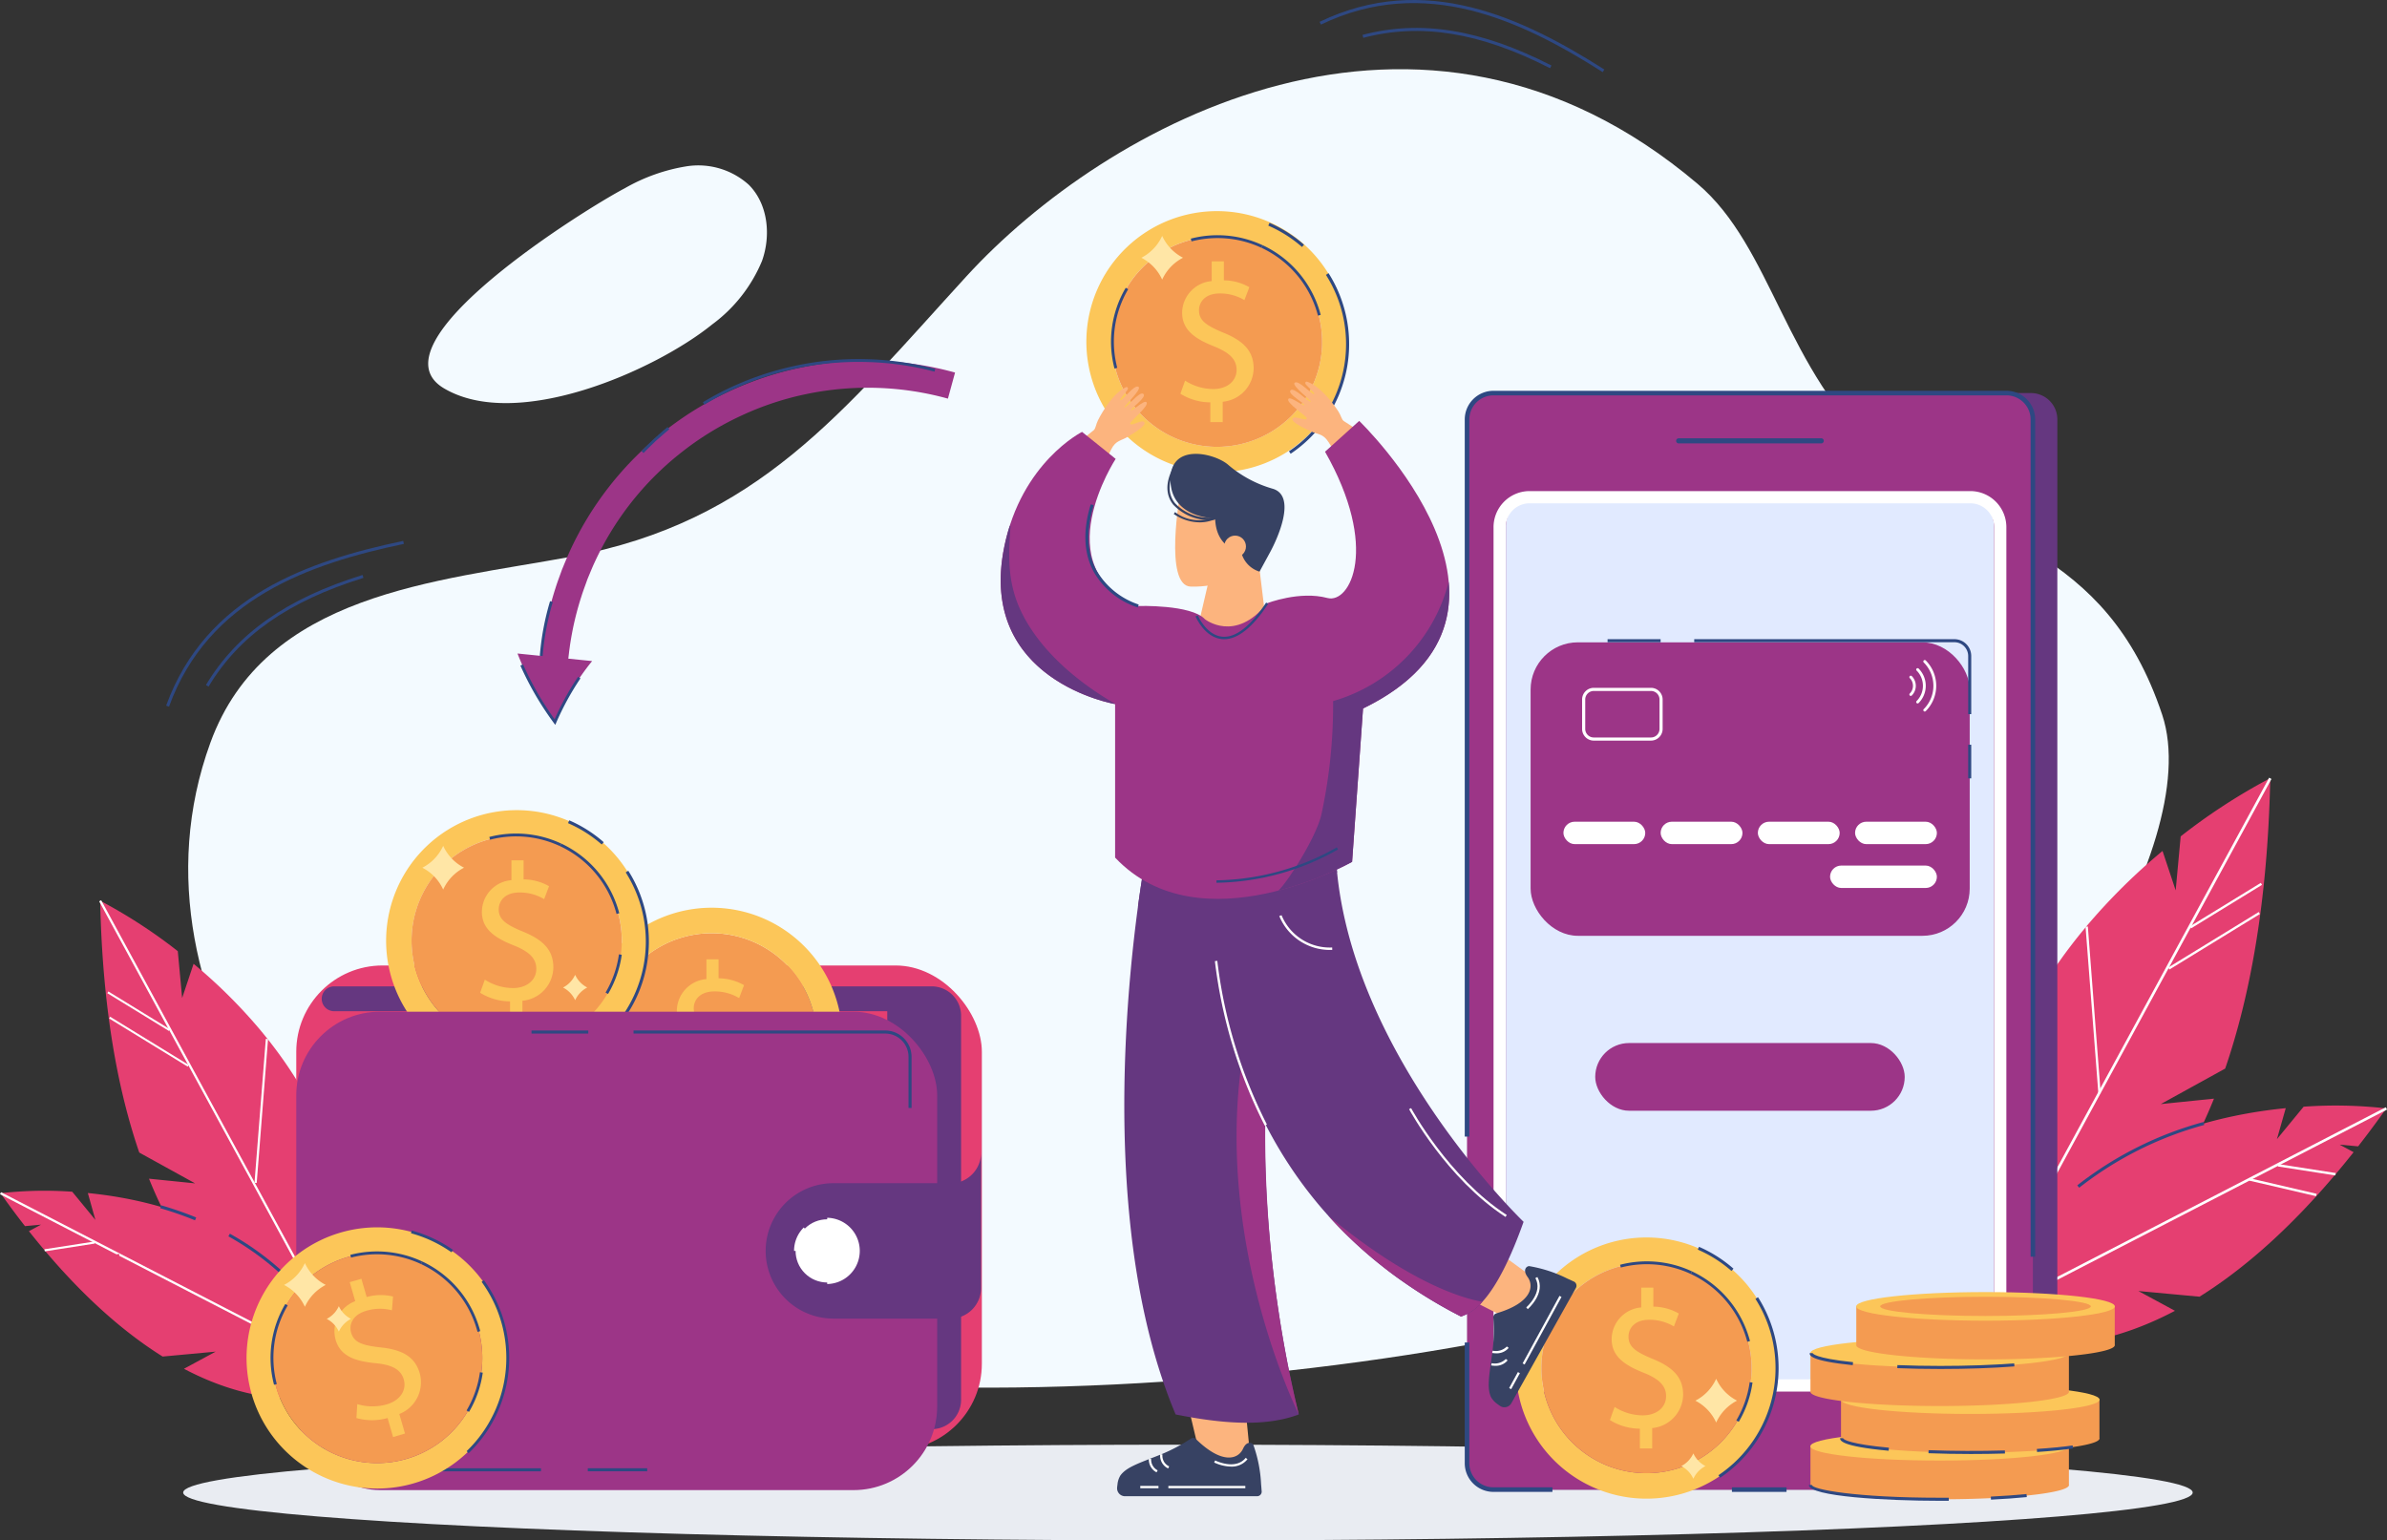 <svg id="Group_11975" data-name="Group 11975" xmlns="http://www.w3.org/2000/svg" width="271.078" height="174.949" viewBox="0 0 271.078 174.949">
  <rect x="0" y="0" width="271.078" height="174.949" fill="#333333" stroke="none"/>
  <g id="Group_1536" data-name="Group 1536" transform="translate(20.802 164.074)">
    <g id="Group_1535" data-name="Group 1535" transform="translate(0 0)">
      <ellipse id="Ellipse_375" data-name="Ellipse 375" cx="114.105" cy="5.437" rx="114.105" ry="5.437" fill="#e9ecf2"/>
    </g>
  </g>
  <g id="Group_1538" data-name="Group 1538" transform="translate(21.372 7.859)">
    <g id="Group_1537" data-name="Group 1537">
      <path id="Path_7856" data-name="Path 7856" d="M135.477,197.294c-19.8-6.139-46.605-36.849-35.713-66.788,6.2-17.033,25.654-18.3,40.948-21.132,21.253-3.933,30.819-16.438,44.9-31.829,15.729-17.2,51.452-37.288,83.049-10.52,8.509,7.209,9.864,21.149,20.844,30.935,11.042,9.841,25.441,9.886,31.921,29.371C326.47,142.512,304.734,174.1,290,183.51,262.764,200.92,180.129,211.137,135.477,197.294Z" transform="translate(-97.247 -54.006)" fill="#f3faff"/>
    </g>
  </g>
  <g id="Group_1767" data-name="Group 1767" transform="translate(166.343 44.383)">
    <g id="Group_1602" data-name="Group 1602" transform="translate(57.377 43.938)">
      <g id="Group_1544" data-name="Group 1544" transform="translate(1.106 0.074)">
        <g id="Group_1543" data-name="Group 1543">
          <g id="Group_1542" data-name="Group 1542">
            <g id="Group_1541" data-name="Group 1541">
              <g id="Group_1540" data-name="Group 1540">
                <g id="Group_1539" data-name="Group 1539">
                  <path id="Path_7857" data-name="Path 7857" d="M758.873,302.848c0,.113-.006.223-.009.335-.316,13.766-2.287,24.406-5.111,32.629l-7.313,4.033,5.872-.6.168-.017c-3.64,9.01-8.319,14.709-12.647,18.305a30.283,30.283,0,0,1-7.333,4.572c-.138.06-.272.118-.407.173-.335.14-.66.264-.968.376h-3.907c-.044-.184-.085-.365-.124-.55-.027-.116-.052-.231-.074-.347-.036-.151-.066-.305-.1-.456-3.676-17.984,2.868-31.832,10.976-41.524a.8.8,0,0,1,.08-.1,68.765,68.765,0,0,1,8.661-8.581l1.493,4.476.569-6.131a67.685,67.685,0,0,1,9.936-6.486C758.794,302.887,758.873,302.848,758.873,302.848Z" transform="translate(-725.877 -302.848)" fill="#e53f71"/>
                </g>
              </g>
            </g>
          </g>
        </g>
      </g>
      <g id="Group_1551" data-name="Group 1551" transform="translate(1.421)">
        <g id="Group_1550" data-name="Group 1550">
          <g id="Group_1549" data-name="Group 1549">
            <g id="Group_1548" data-name="Group 1548">
              <g id="Group_1547" data-name="Group 1547">
                <g id="Group_1546" data-name="Group 1546">
                  <g id="Group_1545" data-name="Group 1545">
                    <path id="Path_7858" data-name="Path 7858" d="M759.666,302.764l-.143.264-8.878,16.334-.16.289-2.419,4.454-.083.148-7.717,14.2-.011.019L727.68,361.609l-.19.346-.3.55h-.341l.3-.55.437-.8,12.411-22.833.231-.423L759.3,302.811l.1-.192Z" transform="translate(-726.849 -302.618)" fill="#fff"/>
                  </g>
                </g>
              </g>
            </g>
          </g>
        </g>
      </g>
      <g id="Group_1557" data-name="Group 1557" transform="translate(22.512 15.259)">
        <g id="Group_1556" data-name="Group 1556" transform="translate(0 0)">
          <g id="Group_1555" data-name="Group 1555" transform="translate(0)">
            <g id="Group_1554" data-name="Group 1554" transform="translate(0)">
              <g id="Group_1553" data-name="Group 1553">
                <g id="Group_1552" data-name="Group 1552">
                  <rect id="Rectangle_1098" data-name="Rectangle 1098" width="12.057" height="0.262" transform="translate(0 6.304) rotate(-31.522)" fill="#fff"/>
                </g>
              </g>
            </g>
          </g>
        </g>
      </g>
      <g id="Group_1563" data-name="Group 1563" transform="translate(24.971 11.949)">
        <g id="Group_1562" data-name="Group 1562" transform="translate(0 0)">
          <g id="Group_1561" data-name="Group 1561" transform="translate(0)">
            <g id="Group_1560" data-name="Group 1560">
              <g id="Group_1559" data-name="Group 1559">
                <g id="Group_1558" data-name="Group 1558">
                  <rect id="Rectangle_1099" data-name="Rectangle 1099" width="9.451" height="0.262" transform="translate(0 4.941) rotate(-31.522)" fill="#fff"/>
                </g>
              </g>
            </g>
          </g>
        </g>
      </g>
      <g id="Group_1569" data-name="Group 1569" transform="translate(13.124 16.901)">
        <g id="Group_1568" data-name="Group 1568" transform="translate(0 0)">
          <g id="Group_1567" data-name="Group 1567">
            <g id="Group_1566" data-name="Group 1566">
              <g id="Group_1565" data-name="Group 1565">
                <g id="Group_1564" data-name="Group 1564">
                  <rect id="Rectangle_1100" data-name="Rectangle 1100" width="0.262" height="19.007" transform="translate(0 0.02) rotate(-4.391)" fill="#fff"/>
                </g>
              </g>
            </g>
          </g>
        </g>
      </g>
      <g id="Group_1575" data-name="Group 1575" transform="translate(0.724 37.251)">
        <g id="Group_1574" data-name="Group 1574">
          <g id="Group_1573" data-name="Group 1573">
            <g id="Group_1572" data-name="Group 1572">
              <g id="Group_1571" data-name="Group 1571">
                <g id="Group_1570" data-name="Group 1570">
                  <path id="Path_7859" data-name="Path 7859" d="M724.695,443.314s9.006,4.847,22.555-2.3l-4.154-2.245,6.94.643c5.315-3.319,11.229-8.492,17.5-16.414l-1.586-.855,2.1.194q1.588-2.032,3.2-4.308a51.018,51.018,0,0,0-9.389-.195l-3.032,3.685L759.83,418C748.462,419.122,731.734,424.172,724.695,443.314Z" transform="translate(-724.695 -417.717)" fill="#e53f71"/>
                </g>
              </g>
            </g>
          </g>
        </g>
      </g>
      <g id="Group_1582" data-name="Group 1582" transform="translate(0 37.433)">
        <g id="Group_1581" data-name="Group 1581" transform="translate(0 0)">
          <g id="Group_1580" data-name="Group 1580">
            <g id="Group_1579" data-name="Group 1579">
              <g id="Group_1578" data-name="Group 1578">
                <g id="Group_1577" data-name="Group 1577">
                  <g id="Group_1576" data-name="Group 1576">
                    <rect id="Rectangle_1101" data-name="Rectangle 1101" width="53.147" height="0.296" transform="translate(0 24.383) rotate(-27.309)" fill="#fff"/>
                  </g>
                </g>
              </g>
            </g>
          </g>
        </g>
      </g>
      <g id="Group_1588" data-name="Group 1588" transform="translate(34.97 43.886)">
        <g id="Group_1587" data-name="Group 1587" transform="translate(0 0)">
          <g id="Group_1586" data-name="Group 1586" transform="translate(0)">
            <g id="Group_1585" data-name="Group 1585">
              <g id="Group_1584" data-name="Group 1584">
                <g id="Group_1583" data-name="Group 1583">
                  <rect id="Rectangle_1102" data-name="Rectangle 1102" width="0.275" height="6.604" transform="matrix(0.154, -0.988, 0.988, 0.154, 0, 0.271)" fill="#fff"/>
                </g>
              </g>
            </g>
          </g>
        </g>
      </g>
      <g id="Group_1594" data-name="Group 1594" transform="translate(31.725 45.497)">
        <g id="Group_1593" data-name="Group 1593" transform="translate(0 0)">
          <g id="Group_1592" data-name="Group 1592" transform="translate(0)">
            <g id="Group_1591" data-name="Group 1591">
              <g id="Group_1590" data-name="Group 1590">
                <g id="Group_1589" data-name="Group 1589">
                  <rect id="Rectangle_1103" data-name="Rectangle 1103" width="0.275" height="7.781" transform="translate(0 0.268) rotate(-76.901)" fill="#fff"/>
                </g>
              </g>
            </g>
          </g>
        </g>
      </g>
      <g id="Group_1601" data-name="Group 1601" transform="translate(12.184 39.105)">
        <g id="Group_1600" data-name="Group 1600">
          <g id="Group_1599" data-name="Group 1599">
            <g id="Group_1598" data-name="Group 1598">
              <g id="Group_1597" data-name="Group 1597">
                <g id="Group_1596" data-name="Group 1596">
                  <g id="Group_1595" data-name="Group 1595">
                    <path id="Path_7860" data-name="Path 7860" d="M760.32,430.909l-.217-.271a40.465,40.465,0,0,1,14.331-7.195l.095.334A40.118,40.118,0,0,0,760.32,430.909Z" transform="translate(-760.103 -423.443)" fill="#2e4882"/>
                  </g>
                </g>
              </g>
            </g>
          </g>
        </g>
      </g>
    </g>
    <g id="Group_1606" data-name="Group 1606" transform="translate(3.036 0.26)">
      <g id="Group_1605" data-name="Group 1605">
        <g id="Group_1604" data-name="Group 1604">
          <g id="Group_1603" data-name="Group 1603">
            <path id="Path_7861" data-name="Path 7861" d="M618.818,170.66V289.2a3,3,0,0,1-3,3H557.555a3,3,0,0,1-3-3V170.66a3,3,0,0,1,3-3H615.82A2.994,2.994,0,0,1,618.818,170.66Z" transform="translate(-554.557 -167.662)" fill="#653780"/>
          </g>
        </g>
      </g>
    </g>
    <g id="Group_1610" data-name="Group 1610" transform="translate(0.26 0.26)">
      <g id="Group_1609" data-name="Group 1609">
        <g id="Group_1608" data-name="Group 1608">
          <g id="Group_1607" data-name="Group 1607">
            <path id="Path_7862" data-name="Path 7862" d="M610.241,170.66V289.2a3,3,0,0,1-3,3H548.978a3,3,0,0,1-3-3V170.66a3,3,0,0,1,3-3h58.265A2.994,2.994,0,0,1,610.241,170.66Z" transform="translate(-545.98 -167.662)" fill="#9c3587"/>
          </g>
        </g>
      </g>
    </g>
    <g id="Group_1614" data-name="Group 1614" transform="translate(4.673 12.085)">
      <g id="Group_1613" data-name="Group 1613">
        <g id="Group_1612" data-name="Group 1612">
          <g id="Group_1611" data-name="Group 1611">
            <path id="Path_7863" data-name="Path 7863" d="M615.05,207.662v93.953a3.359,3.359,0,0,1-3.242,3.464h-48.95a3.359,3.359,0,0,1-3.243-3.464V207.662a3.359,3.359,0,0,1,3.243-3.464h48.95A3.359,3.359,0,0,1,615.05,207.662Z" transform="translate(-559.615 -204.198)" fill="#e1eaff"/>
          </g>
        </g>
      </g>
    </g>
    <g id="Group_1620" data-name="Group 1620" transform="translate(24.006 5.396)">
      <g id="Group_1619" data-name="Group 1619">
        <g id="Group_1618" data-name="Group 1618">
          <g id="Group_1617" data-name="Group 1617">
            <g id="Group_1616" data-name="Group 1616">
              <g id="Group_1615" data-name="Group 1615">
                <path id="Path_7864" data-name="Path 7864" d="M635.831,184.109H619.639a.289.289,0,0,1,0-.578h16.192a.289.289,0,0,1,0,.578Z" transform="translate(-619.35 -183.531)" fill="#2e4882"/>
              </g>
            </g>
          </g>
        </g>
      </g>
    </g>
    <g id="Group_1623" data-name="Group 1623" transform="translate(14.817 74.076)">
      <g id="Group_1622" data-name="Group 1622">
        <g id="Group_1621" data-name="Group 1621">
          <rect id="Rectangle_1104" data-name="Rectangle 1104" width="35.148" height="7.689" rx="3.844" fill="#9c3587"/>
        </g>
      </g>
    </g>
    <g id="Group_1627" data-name="Group 1627" transform="translate(3.27 11.391)">
      <g id="Group_1626" data-name="Group 1626">
        <g id="Group_1625" data-name="Group 1625">
          <g id="Group_1624" data-name="Group 1624">
            <path id="Path_7865" data-name="Path 7865" d="M609.5,304.324H559.3a4.1,4.1,0,0,1-4.019-4.158V206.212a4.1,4.1,0,0,1,4.019-4.158h50.2a4.1,4.1,0,0,1,4.019,4.158v93.953A4.1,4.1,0,0,1,609.5,304.324ZM559.3,203.442a2.707,2.707,0,0,0-2.631,2.77v93.953a2.707,2.707,0,0,0,2.631,2.77h50.2a2.707,2.707,0,0,0,2.631-2.77V206.212a2.707,2.707,0,0,0-2.631-2.77Z" transform="translate(-555.281 -202.054)" fill="#fff"/>
          </g>
        </g>
      </g>
    </g>
    <g id="Group_1677" data-name="Group 1677" transform="translate(7.479 28.567)">
      <g id="Group_1630" data-name="Group 1630" transform="translate(0 0)">
        <g id="Group_1629" data-name="Group 1629">
          <g id="Group_1628" data-name="Group 1628">
            <rect id="Rectangle_1105" data-name="Rectangle 1105" width="49.867" height="33.331" rx="5.365" transform="translate(49.867 33.331) rotate(180)" fill="#9c3587"/>
          </g>
        </g>
      </g>
      <g id="Group_1651" data-name="Group 1651" transform="translate(3.728 20.373)">
        <g id="Group_1635" data-name="Group 1635">
          <g id="Group_1634" data-name="Group 1634">
            <g id="Group_1633" data-name="Group 1633">
              <g id="Group_1632" data-name="Group 1632">
                <g id="Group_1631" data-name="Group 1631">
                  <rect id="Rectangle_1106" data-name="Rectangle 1106" width="9.293" height="2.546" rx="1.273" fill="#fff"/>
                </g>
              </g>
            </g>
          </g>
        </g>
        <g id="Group_1640" data-name="Group 1640" transform="translate(11.04)">
          <g id="Group_1639" data-name="Group 1639">
            <g id="Group_1638" data-name="Group 1638">
              <g id="Group_1637" data-name="Group 1637">
                <g id="Group_1636" data-name="Group 1636">
                  <rect id="Rectangle_1107" data-name="Rectangle 1107" width="9.293" height="2.546" rx="1.273" fill="#fff"/>
                </g>
              </g>
            </g>
          </g>
        </g>
        <g id="Group_1645" data-name="Group 1645" transform="translate(22.079)">
          <g id="Group_1644" data-name="Group 1644">
            <g id="Group_1643" data-name="Group 1643">
              <g id="Group_1642" data-name="Group 1642">
                <g id="Group_1641" data-name="Group 1641">
                  <rect id="Rectangle_1108" data-name="Rectangle 1108" width="9.293" height="2.546" rx="1.273" fill="#fff"/>
                </g>
              </g>
            </g>
          </g>
        </g>
        <g id="Group_1650" data-name="Group 1650" transform="translate(33.119)">
          <g id="Group_1649" data-name="Group 1649">
            <g id="Group_1648" data-name="Group 1648">
              <g id="Group_1647" data-name="Group 1647">
                <g id="Group_1646" data-name="Group 1646">
                  <rect id="Rectangle_1109" data-name="Rectangle 1109" width="9.293" height="2.546" rx="1.273" fill="#fff"/>
                </g>
              </g>
            </g>
          </g>
        </g>
      </g>
      <g id="Group_1657" data-name="Group 1657" transform="translate(34.007 25.353)">
        <g id="Group_1656" data-name="Group 1656">
          <g id="Group_1655" data-name="Group 1655">
            <g id="Group_1654" data-name="Group 1654">
              <g id="Group_1653" data-name="Group 1653">
                <g id="Group_1652" data-name="Group 1652">
                  <rect id="Rectangle_1110" data-name="Rectangle 1110" width="12.132" height="2.546" rx="1.273" fill="#fff"/>
                </g>
              </g>
            </g>
          </g>
        </g>
      </g>
      <g id="Group_1663" data-name="Group 1663" transform="translate(5.848 5.168)">
        <g id="Group_1662" data-name="Group 1662">
          <g id="Group_1661" data-name="Group 1661">
            <g id="Group_1660" data-name="Group 1660">
              <g id="Group_1659" data-name="Group 1659">
                <g id="Group_1658" data-name="Group 1658">
                  <path id="Path_7866" data-name="Path 7866" d="M586.352,275.76v-3.344a1.327,1.327,0,0,1,1.326-1.325h6.495a1.327,1.327,0,0,1,1.325,1.325v3.344a1.327,1.327,0,0,1-1.325,1.325h-6.495A1.327,1.327,0,0,1,586.352,275.76Zm1.326-4.313a.97.97,0,0,0-.97.969v3.344a.971.971,0,0,0,.97.969h6.495a.971.971,0,0,0,.97-.969v-3.344a.971.971,0,0,0-.97-.969Z" transform="translate(-586.352 -271.091)" fill="#fff"/>
                </g>
              </g>
            </g>
          </g>
        </g>
      </g>
      <g id="Group_1676" data-name="Group 1676" transform="translate(43.019 2.014)">
        <g id="Group_1667" data-name="Group 1667" transform="translate(1.579)">
          <g id="Group_1666" data-name="Group 1666">
            <g id="Group_1665" data-name="Group 1665">
              <g id="Group_1664" data-name="Group 1664">
                <path id="Path_7867" data-name="Path 7867" d="M706.083,267.033a.161.161,0,0,1,.047-.114,3.749,3.749,0,0,0,0-5.3.161.161,0,0,1,.228-.228,4.073,4.073,0,0,1,0,5.753.161.161,0,0,1-.275-.114Z" transform="translate(-706.082 -261.347)" fill="#fff"/>
              </g>
            </g>
          </g>
        </g>
        <g id="Group_1671" data-name="Group 1671" transform="translate(0.773 0.921)">
          <g id="Group_1670" data-name="Group 1670">
            <g id="Group_1669" data-name="Group 1669">
              <g id="Group_1668" data-name="Group 1668">
                <path id="Path_7868" data-name="Path 7868" d="M703.593,264.354a.161.161,0,0,1,.275-.114,2.769,2.769,0,0,1,0,3.911.161.161,0,1,1-.228-.228,2.446,2.446,0,0,0,0-3.456A.161.161,0,0,1,703.593,264.354Z" transform="translate(-703.593 -264.193)" fill="#fff"/>
              </g>
            </g>
          </g>
        </g>
        <g id="Group_1675" data-name="Group 1675" transform="translate(0 1.776)">
          <g id="Group_1674" data-name="Group 1674">
            <g id="Group_1673" data-name="Group 1673">
              <g id="Group_1672" data-name="Group 1672">
                <path id="Path_7869" data-name="Path 7869" d="M701.2,268.969a.162.162,0,0,1,.047-.114,1.235,1.235,0,0,0,0-1.746.161.161,0,0,1,.228-.228,1.559,1.559,0,0,1,0,2.2.161.161,0,0,1-.275-.114Z" transform="translate(-701.204 -266.834)" fill="#fff"/>
              </g>
            </g>
          </g>
        </g>
      </g>
    </g>
    <g id="Group_1688" data-name="Group 1688">
      <g id="Group_1687" data-name="Group 1687">
        <g id="Group_1680" data-name="Group 1680">
          <g id="Group_1679" data-name="Group 1679">
            <g id="Group_1678" data-name="Group 1678">
              <path id="Path_7870" data-name="Path 7870" d="M609.958,265.2h-.521V170.116a2.741,2.741,0,0,0-2.738-2.738H548.434a2.741,2.741,0,0,0-2.738,2.738v81.44h-.52v-81.44a3.262,3.262,0,0,1,3.258-3.258H606.7a3.262,3.262,0,0,1,3.258,3.258Z" transform="translate(-545.176 -166.858)" fill="#2e4882"/>
            </g>
          </g>
        </g>
        <g id="Group_1683" data-name="Group 1683" transform="translate(0 108.086)">
          <g id="Group_1682" data-name="Group 1682">
            <g id="Group_1681" data-name="Group 1681">
              <path id="Path_7871" data-name="Path 7871" d="M555.134,517.787h-6.7a3.262,3.262,0,0,1-3.258-3.259V500.82h.52v13.708a2.741,2.741,0,0,0,2.738,2.738h6.7Z" transform="translate(-545.176 -500.82)" fill="#2e4882"/>
            </g>
          </g>
        </g>
        <g id="Group_1686" data-name="Group 1686" transform="translate(30.341 124.532)">
          <g id="Group_1685" data-name="Group 1685">
            <g id="Group_1684" data-name="Group 1684">
              <rect id="Rectangle_1111" data-name="Rectangle 1111" width="6.202" height="0.52" fill="#2e4882"/>
            </g>
          </g>
        </g>
      </g>
    </g>
    <g id="Group_1756" data-name="Group 1756" transform="translate(5.805 96.158)">
      <g id="Group_1735" data-name="Group 1735" transform="translate(33.275 6.202)">
        <g id="Group_1693" data-name="Group 1693" transform="translate(0.172 15.887)">
          <g id="Group_1690" data-name="Group 1690" transform="translate(0 1.584)">
            <g id="Group_1689" data-name="Group 1689">
              <path id="Path_7872" data-name="Path 7872" d="M695.826,541.549c0,.9-6.575,1.624-14.684,1.624s-14.684-.729-14.684-1.624a.231.231,0,0,1,.007-.049v-4.389h29.351v4.379A.176.176,0,0,1,695.826,541.549Z" transform="translate(-666.457 -537.111)" fill="#f49b51"/>
            </g>
          </g>
          <g id="Group_1692" data-name="Group 1692" transform="translate(0)">
            <g id="Group_1691" data-name="Group 1691">
              <ellipse id="Ellipse_376" data-name="Ellipse 376" cx="14.684" cy="1.624" rx="14.684" ry="1.624" fill="#fcc659"/>
            </g>
          </g>
        </g>
        <g id="Group_1698" data-name="Group 1698" transform="translate(3.642 10.592)">
          <g id="Group_1695" data-name="Group 1695" transform="translate(0 1.584)">
            <g id="Group_1694" data-name="Group 1694">
              <path id="Path_7873" data-name="Path 7873" d="M706.547,525.186c0,.9-6.575,1.624-14.684,1.624s-14.685-.728-14.685-1.624a.213.213,0,0,1,.007-.049v-4.389h29.351v4.379A.189.189,0,0,1,706.547,525.186Z" transform="translate(-677.178 -520.748)" fill="#f49b51"/>
            </g>
          </g>
          <g id="Group_1697" data-name="Group 1697" transform="translate(0)">
            <g id="Group_1696" data-name="Group 1696">
              <ellipse id="Ellipse_377" data-name="Ellipse 377" cx="14.684" cy="1.624" rx="14.684" ry="1.624" fill="#fcc659"/>
            </g>
          </g>
        </g>
        <g id="Group_1703" data-name="Group 1703" transform="translate(0.172 5.296)">
          <g id="Group_1700" data-name="Group 1700" transform="translate(0 1.583)">
            <g id="Group_1699" data-name="Group 1699">
              <path id="Path_7874" data-name="Path 7874" d="M695.826,508.823c0,.9-6.575,1.624-14.684,1.624s-14.684-.729-14.684-1.624a.228.228,0,0,1,.007-.048v-4.389h29.351v4.379A.178.178,0,0,1,695.826,508.823Z" transform="translate(-666.457 -504.385)" fill="#f49b51"/>
            </g>
          </g>
          <g id="Group_1702" data-name="Group 1702" transform="translate(0)">
            <g id="Group_1701" data-name="Group 1701">
              <ellipse id="Ellipse_378" data-name="Ellipse 378" cx="14.684" cy="1.624" rx="14.684" ry="1.624" fill="#fcc659"/>
            </g>
          </g>
        </g>
        <g id="Group_1710" data-name="Group 1710" transform="translate(0 21.907)">
          <g id="Group_1706" data-name="Group 1706">
            <g id="Group_1705" data-name="Group 1705">
              <g id="Group_1704" data-name="Group 1704">
                <path id="Path_7875" data-name="Path 7875" d="M680.784,552.617c-5.973,0-14.858-.479-14.858-1.8h.347c0,.506,4.984,1.451,14.511,1.451q.519,0,1.03,0l0,.347C681.476,552.615,681.131,552.617,680.784,552.617Z" transform="translate(-665.926 -550.819)" fill="#2e4882"/>
              </g>
            </g>
          </g>
          <g id="Group_1709" data-name="Group 1709" transform="translate(20.663 1.029)">
            <g id="Group_1708" data-name="Group 1708">
              <g id="Group_1707" data-name="Group 1707">
                <path id="Path_7876" data-name="Path 7876" d="M729.787,554.634l-.017-.346c1.487-.072,2.85-.169,4.052-.29l.035.345C732.649,554.464,731.28,554.562,729.787,554.634Z" transform="translate(-729.77 -553.997)" fill="#2e4882"/>
              </g>
            </g>
          </g>
        </g>
        <g id="Group_1720" data-name="Group 1720" transform="translate(3.544 16.592)">
          <g id="Group_1713" data-name="Group 1713">
            <g id="Group_1712" data-name="Group 1712">
              <g id="Group_1711" data-name="Group 1711">
                <path id="Path_7877" data-name="Path 7877" d="M682.393,535.823c-5.518-.5-5.518-1.2-5.518-1.427h.347c0,.169.935.692,5.2,1.081Z" transform="translate(-676.875 -534.396)" fill="#2e4882"/>
              </g>
            </g>
          </g>
          <g id="Group_1716" data-name="Group 1716" transform="translate(10.039 1.361)">
            <g id="Group_1715" data-name="Group 1715">
              <g id="Group_1714" data-name="Group 1714">
                <path id="Path_7878" data-name="Path 7878" d="M712.713,539.037c-1.651,0-3.272-.03-4.819-.089l.014-.347c2.762.107,5.816.118,8.663.033l.01.347C715.32,539.018,714.019,539.037,712.713,539.037Z" transform="translate(-707.894 -538.601)" fill="#2e4882"/>
              </g>
            </g>
          </g>
          <g id="Group_1719" data-name="Group 1719" transform="translate(22.347 0.827)">
            <g id="Group_1718" data-name="Group 1718">
              <g id="Group_1717" data-name="Group 1717">
                <path id="Path_7879" data-name="Path 7879" d="M745.947,537.693l-.023-.346c1.566-.1,2.932-.236,4.059-.4l.049.343C748.9,537.455,747.522,537.589,745.947,537.693Z" transform="translate(-745.924 -536.951)" fill="#2e4882"/>
              </g>
            </g>
          </g>
        </g>
        <g id="Group_1727" data-name="Group 1727" transform="translate(0.089 6.936)">
          <g id="Group_1723" data-name="Group 1723">
            <g id="Group_1722" data-name="Group 1722">
              <g id="Group_1721" data-name="Group 1721">
                <path id="Path_7880" data-name="Path 7880" d="M671.094,505.926c-4.894-.5-4.894-1.129-4.894-1.367h.347c0,.006.125.567,4.582,1.022Z" transform="translate(-666.2 -504.559)" fill="#2e4882"/>
              </g>
            </g>
          </g>
          <g id="Group_1726" data-name="Group 1726" transform="translate(9.951 1.16)">
            <g id="Group_1725" data-name="Group 1725">
              <g id="Group_1724" data-name="Group 1724">
                <path id="Path_7881" data-name="Path 7881" d="M701.853,508.781c-1.688,0-3.34-.031-4.907-.093l.014-.347c1.563.062,3.209.093,4.893.093,3.013,0,5.907-.1,8.369-.29l.027.346C707.778,508.68,704.875,508.781,701.853,508.781Z" transform="translate(-696.946 -508.144)" fill="#2e4882"/>
              </g>
            </g>
          </g>
        </g>
        <g id="Group_1734" data-name="Group 1734" transform="translate(5.377)">
          <g id="Group_1729" data-name="Group 1729" transform="translate(0 1.583)">
            <g id="Group_1728" data-name="Group 1728">
              <path id="Path_7882" data-name="Path 7882" d="M711.907,492.46c0,.9-6.575,1.624-14.684,1.624s-14.684-.729-14.684-1.624a.221.221,0,0,1,.007-.048v-4.389H711.9V492.4A.163.163,0,0,1,711.907,492.46Z" transform="translate(-682.539 -488.022)" fill="#f49b51"/>
            </g>
          </g>
          <g id="Group_1731" data-name="Group 1731">
            <g id="Group_1730" data-name="Group 1730">
              <ellipse id="Ellipse_379" data-name="Ellipse 379" cx="14.684" cy="1.624" rx="14.684" ry="1.624" fill="#fcc659"/>
            </g>
          </g>
          <g id="Group_1733" data-name="Group 1733" transform="translate(2.723 0.532)">
            <g id="Group_1732" data-name="Group 1732">
              <path id="Path_7883" data-name="Path 7883" d="M714.873,485.864c0,.6-5.354,1.092-11.96,1.092s-11.96-.489-11.96-1.092,5.355-1.092,11.96-1.092S714.873,485.261,714.873,485.864Z" transform="translate(-690.953 -484.772)" fill="#f49b51"/>
            </g>
          </g>
        </g>
      </g>
      <g id="Group_1755" data-name="Group 1755">
        <g id="Group_1737" data-name="Group 1737">
          <g id="Group_1736" data-name="Group 1736">
            <path id="Path_7884" data-name="Path 7884" d="M578.348,463.972A14.832,14.832,0,1,0,592.773,479.2,14.832,14.832,0,0,0,578.348,463.972Zm11.533,15.152a11.938,11.938,0,1,1-11.943-12.263c.112,0,.22,0,.332.006A11.951,11.951,0,0,1,589.884,478.8C589.884,478.907,589.884,479.015,589.881,479.124Z" transform="translate(-563.113 -463.967)" fill="#fcc659"/>
          </g>
        </g>
        <g id="Group_1739" data-name="Group 1739" transform="translate(2.896 2.894)">
          <g id="Group_1738" data-name="Group 1738">
            <path id="Path_7885" data-name="Path 7885" d="M595.935,484.845c0,.109,0,.217,0,.326a11.939,11.939,0,1,1-11.943-12.263c.112,0,.22,0,.332.006A11.951,11.951,0,0,1,595.935,484.845Z" transform="translate(-572.06 -472.908)" fill="#f49b51"/>
          </g>
        </g>
        <g id="Group_1742" data-name="Group 1742" transform="translate(10.675 5.703)">
          <g id="Group_1741" data-name="Group 1741">
            <g id="Group_1740" data-name="Group 1740">
              <path id="Path_7886" data-name="Path 7886" d="M599.5,499.849V497.6a6.479,6.479,0,0,1-3.4-.979l.534-1.49a5.934,5.934,0,0,0,3.2.956c1.58,0,2.647-.912,2.647-2.179,0-1.223-.868-1.98-2.514-2.647-2.269-.89-3.67-1.913-3.67-3.848a3.648,3.648,0,0,1,3.358-3.581v-2.247h1.379v2.158a5.936,5.936,0,0,1,2.891.778l-.556,1.468a5.378,5.378,0,0,0-2.8-.756c-1.713,0-2.358,1.023-2.358,1.913,0,1.157.823,1.735,2.758,2.535,2.291.935,3.447,2.091,3.447,4.07a3.868,3.868,0,0,1-3.514,3.781v2.313Z" transform="translate(-596.095 -481.588)" fill="#fcc659"/>
            </g>
          </g>
        </g>
        <g id="Group_1744" data-name="Group 1744" transform="translate(19.865 3.851)">
          <g id="Group_1743" data-name="Group 1743">
            <path id="Path_7887" data-name="Path 7887" d="M630.906,483.86c-.025-.1-.053-.194-.081-.29a11.794,11.794,0,0,0-6.336-7.41l.137-.293a12.112,12.112,0,0,1,6.5,7.594c.034.119.062.219.088.319Z" transform="translate(-624.49 -475.866)" fill="#2e4882"/>
          </g>
        </g>
        <g id="Group_1746" data-name="Group 1746" transform="translate(11.838 2.712)">
          <g id="Group_1745" data-name="Group 1745">
            <path id="Path_7888" data-name="Path 7888" d="M607.715,473.778a11.777,11.777,0,0,0-7.945-.732l-.082-.313a12.1,12.1,0,0,1,8.164.751Z" transform="translate(-599.688 -472.345)" fill="#2e4882"/>
          </g>
        </g>
        <g id="Group_1748" data-name="Group 1748" transform="translate(25.036 16.433)">
          <g id="Group_1747" data-name="Group 1747">
            <path id="Path_7889" data-name="Path 7889" d="M640.746,519.245l-.278-.164a11.716,11.716,0,0,0,1.517-4.34l.321.045A12.025,12.025,0,0,1,640.746,519.245Z" transform="translate(-640.468 -514.741)" fill="#2e4882"/>
          </g>
        </g>
        <g id="Group_1751" data-name="Group 1751" transform="translate(20.66 1.059)">
          <g id="Group_1750" data-name="Group 1750">
            <g id="Group_1749" data-name="Group 1749">
              <path id="Path_7890" data-name="Path 7890" d="M630.775,469.982a14.645,14.645,0,0,0-3.827-2.424l.138-.318A15,15,0,0,1,631,469.721Z" transform="translate(-626.948 -467.239)" fill="#2e4882"/>
            </g>
          </g>
        </g>
        <g id="Group_1754" data-name="Group 1754" transform="translate(23.011 6.785)">
          <g id="Group_1753" data-name="Group 1753">
            <g id="Group_1752" data-name="Group 1752">
              <path id="Path_7891" data-name="Path 7891" d="M634.4,505.434l-.194-.288a14.664,14.664,0,0,0,4.2-20.03l.293-.186a15.011,15.011,0,0,1-4.295,20.5Z" transform="translate(-634.211 -484.93)" fill="#2e4882"/>
            </g>
          </g>
        </g>
      </g>
    </g>
    <g id="Group_1766" data-name="Group 1766" transform="translate(16.219 28.209)">
      <g id="Group_1759" data-name="Group 1759" transform="translate(9.841)">
        <g id="Group_1758" data-name="Group 1758">
          <g id="Group_1757" data-name="Group 1757">
            <path id="Path_7892" data-name="Path 7892" d="M657.154,262.534h-.347v-6.607a1.565,1.565,0,0,0-1.563-1.563H625.695v-.347h29.549a1.912,1.912,0,0,1,1.91,1.91Z" transform="translate(-625.695 -254.017)" fill="#2e4882"/>
          </g>
        </g>
      </g>
      <g id="Group_1762" data-name="Group 1762" transform="translate(40.953 11.987)">
        <g id="Group_1761" data-name="Group 1761">
          <g id="Group_1760" data-name="Group 1760">
            <rect id="Rectangle_1112" data-name="Rectangle 1112" width="0.347" height="3.821" fill="#2e4882"/>
          </g>
        </g>
      </g>
      <g id="Group_1765" data-name="Group 1765" transform="translate(0 0)">
        <g id="Group_1764" data-name="Group 1764">
          <g id="Group_1763" data-name="Group 1763">
            <rect id="Rectangle_1113" data-name="Rectangle 1113" width="6.024" height="0.347" fill="#2e4882"/>
          </g>
        </g>
      </g>
    </g>
  </g>
  <g id="Group_1769" data-name="Group 1769" transform="translate(48.624 18.817)">
    <g id="Group_1768" data-name="Group 1768">
      <path id="Path_7893" data-name="Path 7893" d="M213.714,105.885a17.086,17.086,0,0,0,5.65-7.205c1.04-2.911.682-6.474-1.508-8.655a8.574,8.574,0,0,0-7-2.1,20.634,20.634,0,0,0-7.086,2.509c-4.277,2.227-29.152,17.65-20.5,22.729C191.588,118.058,207.282,111.1,213.714,105.885Z" transform="translate(-181.451 -87.863)" fill="#f3faff"/>
    </g>
  </g>
  <g id="Group_1782" data-name="Group 1782" transform="translate(18.868 0)">
    <g id="Group_1772" data-name="Group 1772" transform="translate(4.522 65.303)">
      <g id="Group_1771" data-name="Group 1771">
        <g id="Group_1770" data-name="Group 1770">
          <path id="Path_7894" data-name="Path 7894" d="M103.778,244.168l-.3-.179c3.509-5.852,9.161-9.823,17.786-12.5l.1.331C112.831,234.471,107.24,238.393,103.778,244.168Z" transform="translate(-103.481 -231.494)" fill="#2e4882"/>
        </g>
      </g>
    </g>
    <g id="Group_1775" data-name="Group 1775" transform="translate(0 61.43)">
      <g id="Group_1774" data-name="Group 1774">
        <g id="Group_1773" data-name="Group 1773">
          <path id="Path_7895" data-name="Path 7895" d="M89.836,238.354l-.326-.118c4.529-12.448,16.153-16.442,26.927-18.707l.072.34C105.828,222.114,94.306,226.066,89.836,238.354Z" transform="translate(-89.51 -219.529)" fill="#2e4882"/>
        </g>
      </g>
    </g>
    <g id="Group_1778" data-name="Group 1778" transform="translate(135.863 3.172)">
      <g id="Group_1777" data-name="Group 1777">
        <g id="Group_1776" data-name="Group 1776">
          <path id="Path_7896" data-name="Path 7896" d="M530.6,44.1c-7.961-4.07-14.7-5.165-21.211-3.45l-.088-.335c6.6-1.739,13.416-.635,21.457,3.476Z" transform="translate(-509.299 -39.525)" fill="#2e4882"/>
        </g>
      </g>
    </g>
    <g id="Group_1781" data-name="Group 1781" transform="translate(130.994)">
      <g id="Group_1780" data-name="Group 1780">
        <g id="Group_1779" data-name="Group 1779">
          <path id="Path_7897" data-name="Path 7897" d="M526.4,37.911c-9.212-5.852-20.219-11.069-32-5.395l-.151-.313c11.935-5.747,23.044-.488,32.337,5.415Z" transform="translate(-494.253 -29.723)" fill="#2e4882"/>
        </g>
      </g>
    </g>
  </g>
  <g id="Group_1926" data-name="Group 1926" transform="translate(113.645 23.978)">
    <g id="Group_1784" data-name="Group 1784" transform="translate(9.729)">
      <g id="Group_1783" data-name="Group 1783">
        <path id="Path_7898" data-name="Path 7898" d="M427.645,103.814a14.833,14.833,0,1,0,14.425,15.229A14.832,14.832,0,0,0,427.645,103.814Zm11.533,15.152A11.938,11.938,0,1,1,427.235,106.7c.112,0,.221,0,.332.006a11.951,11.951,0,0,1,11.614,11.931C439.182,118.749,439.182,118.857,439.178,118.966Z" transform="translate(-412.411 -103.809)" fill="#fcc659"/>
      </g>
    </g>
    <g id="Group_1786" data-name="Group 1786" transform="translate(12.624 2.894)">
      <g id="Group_1785" data-name="Group 1785">
        <path id="Path_7899" data-name="Path 7899" d="M445.233,124.688c0,.109,0,.218,0,.326a11.939,11.939,0,1,1-11.944-12.263c.112,0,.221,0,.332.006A11.951,11.951,0,0,1,445.233,124.688Z" transform="translate(-421.357 -112.751)" fill="#f49b51"/>
      </g>
    </g>
    <g id="Group_1789" data-name="Group 1789" transform="translate(20.403 5.703)">
      <g id="Group_1788" data-name="Group 1788">
        <g id="Group_1787" data-name="Group 1787">
          <path id="Path_7900" data-name="Path 7900" d="M448.795,139.692v-2.246a6.473,6.473,0,0,1-3.4-.979l.534-1.49a5.93,5.93,0,0,0,3.2.956c1.579,0,2.647-.912,2.647-2.18,0-1.223-.867-1.979-2.513-2.647-2.269-.89-3.67-1.913-3.67-3.848a3.648,3.648,0,0,1,3.359-3.581v-2.246h1.379v2.157a5.935,5.935,0,0,1,2.892.778l-.557,1.468a5.373,5.373,0,0,0-2.8-.756c-1.713,0-2.358,1.023-2.358,1.912,0,1.157.823,1.735,2.758,2.536,2.291.934,3.448,2.091,3.448,4.07a3.869,3.869,0,0,1-3.514,3.781v2.313Z" transform="translate(-445.392 -121.431)" fill="#fcc659"/>
        </g>
      </g>
    </g>
    <g id="Group_1796" data-name="Group 1796" transform="translate(12.527 2.736)">
      <g id="Group_1791" data-name="Group 1791" transform="translate(17.087 1.14)">
        <g id="Group_1790" data-name="Group 1790">
          <path id="Path_7901" data-name="Path 7901" d="M480.268,123.777c-.026-.1-.056-.2-.085-.306a11.788,11.788,0,0,0-6.331-7.4l.137-.293a12.108,12.108,0,0,1,6.5,7.594c.031.109.062.213.089.318Z" transform="translate(-473.852 -115.783)" fill="#2e4882"/>
        </g>
      </g>
      <g id="Group_1793" data-name="Group 1793" transform="translate(9.06)">
        <g id="Group_1792" data-name="Group 1792">
          <path id="Path_7902" data-name="Path 7902" d="M457.077,113.695a11.773,11.773,0,0,0-7.945-.732l-.082-.313a12.1,12.1,0,0,1,8.164.752Z" transform="translate(-449.05 -112.262)" fill="#2e4882"/>
        </g>
      </g>
      <g id="Group_1795" data-name="Group 1795" transform="translate(0 5.969)">
        <g id="Group_1794" data-name="Group 1794">
          <path id="Path_7903" data-name="Path 7903" d="M421.452,139.879a12.017,12.017,0,0,1,1.277-9.173l.279.164a11.7,11.7,0,0,0-1.242,8.927Z" transform="translate(-421.057 -130.706)" fill="#2e4882"/>
        </g>
      </g>
    </g>
    <g id="Group_1803" data-name="Group 1803" transform="translate(30.389 1.329)">
      <g id="Group_1799" data-name="Group 1799">
        <g id="Group_1798" data-name="Group 1798">
          <g id="Group_1797" data-name="Group 1797">
            <path id="Path_7904" data-name="Path 7904" d="M480.073,110.657a14.636,14.636,0,0,0-3.826-2.424l.138-.318A14.972,14.972,0,0,1,480.3,110.4Z" transform="translate(-476.247 -107.915)" fill="#2e4882"/>
          </g>
        </g>
      </g>
      <g id="Group_1802" data-name="Group 1802" transform="translate(2.35 5.725)">
        <g id="Group_1801" data-name="Group 1801">
          <g id="Group_1800" data-name="Group 1800">
            <path id="Path_7905" data-name="Path 7905" d="M483.7,146.109l-.194-.287a14.664,14.664,0,0,0,4.2-20.03L488,125.6a15.011,15.011,0,0,1-4.294,20.5Z" transform="translate(-483.509 -125.605)" fill="#2e4882"/>
          </g>
        </g>
      </g>
    </g>
    <g id="Group_1807" data-name="Group 1807" transform="translate(21.58 38.921)">
      <g id="Group_1806" data-name="Group 1806">
        <g id="Group_1805" data-name="Group 1805">
          <g id="Group_1804" data-name="Group 1804">
            <path id="Path_7906" data-name="Path 7906" d="M449.952,231.931l1.314-5.631,5.365-2.233.955,7.865a9.408,9.408,0,0,1-5.731,6.94C446.92,240.7,449.952,231.931,449.952,231.931Z" transform="translate(-449.03 -224.066)" fill="#fcb47e"/>
          </g>
        </g>
      </g>
    </g>
    <g id="Group_1811" data-name="Group 1811" transform="translate(19.81 30.047)">
      <g id="Group_1810" data-name="Group 1810">
        <g id="Group_1809" data-name="Group 1809">
          <g id="Group_1808" data-name="Group 1808">
            <path id="Path_7907" data-name="Path 7907" d="M444.14,198.58s-1.91,10.586,1.194,10.666,5.651-1.114,6.288-1.831,1.114-4.219,1.114-4.219.4-4.537-1.512-5.412S445.175,195.4,444.14,198.58Z" transform="translate(-443.558 -196.649)" fill="#fcb47e"/>
          </g>
        </g>
      </g>
    </g>
    <g id="Group_1815" data-name="Group 1815" transform="translate(19.276 27.572)">
      <g id="Group_1814" data-name="Group 1814">
        <g id="Group_1813" data-name="Group 1813">
          <g id="Group_1812" data-name="Group 1812">
            <path id="Path_7908" data-name="Path 7908" d="M453.238,200.141c-.61,1.126-1.212,2.229-1.212,2.229a3.058,3.058,0,0,1-2.088-2.253s-2.853-.267-2.954-3.8c0,0-4.955.033-5.073-4.268s4.834-3.191,6.477-1.878a13.5,13.5,0,0,0,5.191,2.8C456.267,193.846,454.021,198.7,453.238,200.141Z" transform="translate(-441.909 -188.999)" fill="#374263"/>
          </g>
        </g>
      </g>
    </g>
    <g id="Group_1821" data-name="Group 1821" transform="translate(21.064 134.712)">
      <g id="Group_1820" data-name="Group 1820">
        <g id="Group_1819" data-name="Group 1819">
          <g id="Group_1818" data-name="Group 1818">
            <g id="Group_1817" data-name="Group 1817">
              <g id="Group_1816" data-name="Group 1816">
                <path id="Path_7909" data-name="Path 7909" d="M454.657,526.3l-.611-6.256h-6.613l1.437,6.075a3.154,3.154,0,0,0,2.989,1.962A3.069,3.069,0,0,0,454.657,526.3Z" transform="translate(-447.434 -520.041)" fill="#fcb47e"/>
              </g>
            </g>
          </g>
        </g>
      </g>
    </g>
    <g id="Group_1826" data-name="Group 1826" transform="translate(51.373 117.693)">
      <g id="Group_1825" data-name="Group 1825">
        <g id="Group_1824" data-name="Group 1824">
          <g id="Group_1823" data-name="Group 1823">
            <g id="Group_1822" data-name="Group 1822">
              <path id="Path_7910" data-name="Path 7910" d="M550.558,471.16l-5.079-3.7-4.4,4.939,6.508,3.3s.807.159,2.438-1.261A2.639,2.639,0,0,0,550.558,471.16Z" transform="translate(-541.082 -467.456)" fill="#fcb47e"/>
            </g>
          </g>
        </g>
      </g>
    </g>
    <g id="Group_1834" data-name="Group 1834" transform="translate(14.036 73.289)">
      <g id="Group_1831" data-name="Group 1831">
        <g id="Group_1830" data-name="Group 1830">
          <g id="Group_1829" data-name="Group 1829">
            <g id="Group_1828" data-name="Group 1828">
              <g id="Group_1827" data-name="Group 1827">
                <path id="Path_7911" data-name="Path 7911" d="M445.537,393.629c-3.827,1.447-8.72,1.052-13.99,0-.152-.368-.305-.735-.451-1.107-10.045-25.388-2.932-62.266-2.932-62.266h15.8l-.357,12.189a83.466,83.466,0,0,0-1.475,9.716C440.124,373.424,445.537,393.629,445.537,393.629Z" transform="translate(-425.72 -330.256)" fill="#653780"/>
              </g>
            </g>
          </g>
        </g>
      </g>
      <g id="Group_1833" data-name="Group 1833" transform="translate(12.751 23.959)">
        <g id="Group_1832" data-name="Group 1832">
          <path id="Path_7912" data-name="Path 7912" d="M472.18,443.688c-.247-.5-9.244-18.779-6.565-39.4l2.852,2.3A135.308,135.308,0,0,0,472.18,443.688Z" transform="translate(-465.118 -404.285)" fill="#9c3587"/>
        </g>
      </g>
    </g>
    <g id="Group_1840" data-name="Group 1840" transform="translate(23.989 73.289)">
      <g id="Group_1839" data-name="Group 1839">
        <g id="Group_1838" data-name="Group 1838">
          <g id="Group_1837" data-name="Group 1837">
            <g id="Group_1836" data-name="Group 1836">
              <g id="Group_1835" data-name="Group 1835">
                <path id="Path_7913" data-name="Path 7913" d="M491.865,371.752c-1.451,4.07-2.995,7.231-4.674,9.077a5.524,5.524,0,0,1-2.432,1.683,55.359,55.359,0,0,1-6.666-4.018c-.278-.191-.548-.385-.819-.583-.361-.264-.715-.531-1.058-.8-.16-.122-.316-.243-.468-.368-.312-.243-.618-.493-.916-.739-.267-.223-.531-.448-.788-.67a48.383,48.383,0,0,1-3.779-3.64c-.111-.118-.222-.239-.329-.357-.08-.087-.16-.177-.24-.264l0,0c-15.933-17.71-13.008-40.815-13.008-40.815h13.858C471.729,352.411,491.865,371.752,491.865,371.752Z" transform="translate(-456.473 -330.256)" fill="#653780"/>
              </g>
            </g>
          </g>
        </g>
      </g>
    </g>
    <g id="Group_1844" data-name="Group 1844" transform="translate(32.637 19.365)">
      <g id="Group_1843" data-name="Group 1843">
        <g id="Group_1842" data-name="Group 1842">
          <g id="Group_1841" data-name="Group 1841">
            <path id="Path_7914" data-name="Path 7914" d="M491.722,169.6c-1.183-.863-2.007-1.339-2.207-1.482-.251-.18-.311-.629-.605-1.08-.677-1.038-2.084-2.872-3.539-3.383-.187-.066-.331.132-.13.345.355.393,1.028.956.925,1.05-.224.188-1.8-1.707-2.243-1.267-.334.332,1.947,2.023,1.858,2.129-.178.213-1.9-1.723-2.313-1.286-.4.416,1.665,1.5,1.575,1.684s-1.521-.995-1.8-.726c-.427.408,2.147,2,2.079,2.24-.092.384-1.423-.416-1.621.035-.194.423,1.67,1.224,2.023,1.4.814.409,1.407.231,2.059,1.247.358.558.713,1.112,1.062,1.672Z" transform="translate(-483.193 -163.643)" fill="#fcb47e"/>
          </g>
        </g>
      </g>
    </g>
    <g id="Group_1848" data-name="Group 1848" transform="translate(8.527 19.921)">
      <g id="Group_1847" data-name="Group 1847">
        <g id="Group_1846" data-name="Group 1846">
          <g id="Group_1845" data-name="Group 1845">
            <path id="Path_7915" data-name="Path 7915" d="M408.7,172.027c1.084-.984,1.852-1.546,2.035-1.71.231-.206.242-.658.486-1.138.562-1.1,1.765-3.079,3.157-3.741.179-.086.344.1.166.329-.311.429-.92,1.06-.807,1.142.242.163,1.606-1.89,2.095-1.5.367.295-1.72,2.219-1.62,2.316.2.193,1.7-1.916,2.162-1.526.44.371-1.494,1.671-1.386,1.842s1.406-1.152,1.715-.914c.468.36-1.921,2.222-1.828,2.449.133.372,1.37-.566,1.615-.138.239.4-1.53,1.4-1.861,1.61-.766.493-1.375.381-1.914,1.459-.3.593-.589,1.183-.877,1.776Z" transform="translate(-408.696 -165.361)" fill="#fcb47e"/>
          </g>
        </g>
      </g>
    </g>
    <g id="Group_1851" data-name="Group 1851" transform="translate(15.592 74.563)">
      <g id="Group_1850" data-name="Group 1850">
        <g id="Group_1849" data-name="Group 1849">
          <path id="Path_7916" data-name="Path 7916" d="M453.135,334.725a39.915,39.915,0,0,1-6.069,3.165,27.947,27.947,0,0,1-8.085,2.092,16.035,16.035,0,0,1-8.456-1.391c.173-1.294.34-2.394.479-3.272a17.857,17.857,0,0,0,7.918,1.961,29.4,29.4,0,0,0,8.192-1.03,42.293,42.293,0,0,0,5.968-2.058C453.1,334.368,453.114,334.548,453.135,334.725Z" transform="translate(-430.526 -334.191)" fill="#653780"/>
        </g>
      </g>
    </g>
    <g id="Group_1854" data-name="Group 1854" transform="translate(0 23.822)">
      <g id="Group_1853" data-name="Group 1853">
        <g id="Group_1852" data-name="Group 1852">
          <path id="Path_7917" data-name="Path 7917" d="M395.342,227.009V209.575s-15.667-2.659-12.591-17.83c1.954-9.639,8.837-13.081,8.837-13.081l3.817,3.066s-8.112,12.4,2.566,16.707c0,0,6.007-.188,7.571,1.5,0,0,3.441,2.753,7.071-1.815,0,0,3.691-1.439,6.838-.593,2.59.7,5.926-5.726-.268-16.614l3.879-3.5s22.713,21.837.438,32.662l-1.243,17.418S405.014,237.271,395.342,227.009Z" transform="translate(-382.351 -177.413)" fill="#9c3587"/>
        </g>
      </g>
    </g>
    <g id="Group_1857" data-name="Group 1857" transform="translate(25.38 36.852)">
      <g id="Group_1856" data-name="Group 1856">
        <g id="Group_1855" data-name="Group 1855">
          <circle id="Ellipse_380" data-name="Ellipse 380" cx="1.236" cy="1.236" r="1.236" fill="#fcb47e"/>
        </g>
      </g>
    </g>
    <g id="Group_1863" data-name="Group 1863" transform="translate(24.324 85.146)">
      <g id="Group_1862" data-name="Group 1862">
        <g id="Group_1861" data-name="Group 1861">
          <g id="Group_1860" data-name="Group 1860">
            <g id="Group_1859" data-name="Group 1859">
              <g id="Group_1858" data-name="Group 1858">
                <path id="Path_7918" data-name="Path 7918" d="M463.172,385.609a55.838,55.838,0,0,1-5.664-18.684l.273-.034a55.553,55.553,0,0,0,5.636,18.592Z" transform="translate(-457.508 -366.891)" fill="#fff"/>
              </g>
            </g>
          </g>
        </g>
      </g>
    </g>
    <g id="Group_1866" data-name="Group 1866" transform="translate(31.633 79.965)">
      <g id="Group_1865" data-name="Group 1865">
        <g id="Group_1864" data-name="Group 1864">
          <path id="Path_7919" data-name="Path 7919" d="M485.891,354.824a6.2,6.2,0,0,1-5.8-3.849l.26-.092a5.919,5.919,0,0,0,5.748,3.663l.008.276C486.033,354.823,485.961,354.824,485.891,354.824Z" transform="translate(-480.089 -350.883)" fill="#fff"/>
        </g>
      </g>
    </g>
    <g id="Group_1869" data-name="Group 1869" transform="translate(22.125 44.457)">
      <g id="Group_1868" data-name="Group 1868">
        <g id="Group_1867" data-name="Group 1867">
          <path id="Path_7920" data-name="Path 7920" d="M453.965,245.333q-.123,0-.246-.011c-1.971-.182-2.966-2.484-3.008-2.582l.254-.108c.01.023.974,2.249,2.78,2.415,1.517.141,3.194-1.165,4.987-3.876l.23.152C457.2,243.986,455.522,245.333,453.965,245.333Z" transform="translate(-450.712 -241.171)" fill="#2e4882"/>
        </g>
      </g>
    </g>
    <g id="Group_1871" data-name="Group 1871" transform="translate(0 35.676)">
      <g id="Group_1870" data-name="Group 1870">
        <path id="Path_7921" data-name="Path 7921" d="M395.344,234.35s-15.67-2.661-12.592-17.831a22.078,22.078,0,0,1,.607-2.356c.038-.041.08-.083.118-.121-.26,3.425-.383,6.424,1.135,9.667C387.785,230.49,395.56,234.332,395.344,234.35Z" transform="translate(-382.351 -214.041)" fill="#653780"/>
      </g>
    </g>
    <g id="Group_1873" data-name="Group 1873" transform="translate(31.508 42.113)">
      <g id="Group_1872" data-name="Group 1872">
        <path id="Path_7922" data-name="Path 7922" d="M489.342,248.3,488.1,265.719a38.023,38.023,0,0,1-8.4,3.272c.832-.631,4.337-5.99,4.924-8.7a58.8,58.8,0,0,0,1.319-12.83,18.982,18.982,0,0,0,13.125-13.535C499.533,239.126,497.326,244.417,489.342,248.3Z" transform="translate(-479.703 -233.928)" fill="#653780"/>
      </g>
    </g>
    <g id="Group_1876" data-name="Group 1876" transform="translate(24.501 72.259)">
      <g id="Group_1875" data-name="Group 1875">
        <g id="Group_1874" data-name="Group 1874">
          <path id="Path_7923" data-name="Path 7923" d="M458.135,331.093h-.08l.006-.276a28.469,28.469,0,0,0,13.66-3.742l.143.235A28.732,28.732,0,0,1,458.135,331.093Z" transform="translate(-458.055 -327.075)" fill="#2e4882"/>
        </g>
      </g>
    </g>
    <g id="Group_1878" data-name="Group 1878" transform="translate(37.212 114.108)">
      <g id="Group_1877" data-name="Group 1877">
        <path id="Path_7924" data-name="Path 7924" d="M514.823,466.132a5.524,5.524,0,0,1-2.432,1.683,55.344,55.344,0,0,1-6.665-4.018c-.278-.191-.548-.385-.819-.583-.361-.264-.715-.531-1.058-.8-.16-.122-.316-.243-.468-.368-.312-.243-.618-.493-.916-.739-.267-.222-.531-.448-.788-.67A48.354,48.354,0,0,1,497.9,457c-.111-.118-.222-.24-.33-.357-.08-.087-.16-.177-.24-.264C506.8,464.209,512.866,465.809,514.823,466.132Z" transform="translate(-497.328 -456.378)" fill="#9c3587"/>
      </g>
    </g>
    <g id="Group_1880" data-name="Group 1880" transform="translate(46.376 101.871)">
      <g id="Group_1879" data-name="Group 1879">
        <path id="Path_7925" data-name="Path 7925" d="M536.593,430.927c-6.671-4.332-10.909-12.158-10.951-12.237l.229-.122c.042.078,4.25,7.846,10.864,12.141Z" transform="translate(-525.642 -418.568)" fill="#fff"/>
      </g>
    </g>
    <g id="Group_1899" data-name="Group 1899" transform="translate(13.221 139.333)">
      <g id="Group_1886" data-name="Group 1886">
        <g id="Group_1885" data-name="Group 1885">
          <g id="Group_1884" data-name="Group 1884">
            <g id="Group_1883" data-name="Group 1883">
              <g id="Group_1882" data-name="Group 1882">
                <g id="Group_1881" data-name="Group 1881">
                  <path id="Path_7926" data-name="Path 7926" d="M439.1,540.935h-15a.9.9,0,0,1-.9-.963v-.019c.01-.114.024-.232.042-.35a2.339,2.339,0,0,1,.347-1.048c.712-.944,2.093-1.374,4.552-2.349a19.739,19.739,0,0,0,3.432-1.811.473.473,0,0,1,.593.062c2.967,2.9,4.788,2.283,5.333,1.086.416-.913,1.006-.722,1.169-.455a15.484,15.484,0,0,1,.885,4.514c.014.132.024.253.031.35.017.229.028.368.028.368A.524.524,0,0,1,439.1,540.935Z" transform="translate(-423.202 -534.318)" fill="#374263"/>
                </g>
              </g>
            </g>
          </g>
        </g>
      </g>
      <g id="Group_1893" data-name="Group 1893" transform="translate(3.601 1.834)">
        <g id="Group_1888" data-name="Group 1888" transform="translate(1.278)">
          <g id="Group_1887" data-name="Group 1887">
            <path id="Path_7927" data-name="Path 7927" d="M439.193,541.612a1.6,1.6,0,0,1-.9-1.628l.257.039a1.318,1.318,0,0,0,.761,1.354Z" transform="translate(-438.279 -539.984)" fill="#fff"/>
          </g>
        </g>
        <g id="Group_1890" data-name="Group 1890" transform="translate(0 0.521)">
          <g id="Group_1889" data-name="Group 1889">
            <path id="Path_7928" data-name="Path 7928" d="M435.205,543.143a1.618,1.618,0,0,1-.871-1.548l.258.031a1.361,1.361,0,0,0,.74,1.291Z" transform="translate(-434.329 -541.595)" fill="#fff"/>
          </g>
        </g>
        <g id="Group_1892" data-name="Group 1892" transform="translate(7.415 0.419)">
          <g id="Group_1891" data-name="Group 1891">
            <path id="Path_7929" data-name="Path 7929" d="M459.168,542.276a4.8,4.8,0,0,1-1.927-.465l.119-.232c.023.012,2.3,1.156,3.469-.3l.2.162A2.282,2.282,0,0,1,459.168,542.276Z" transform="translate(-457.241 -541.278)" fill="#fff"/>
          </g>
        </g>
      </g>
      <g id="Group_1898" data-name="Group 1898" transform="translate(2.629 5.447)">
        <g id="Group_1895" data-name="Group 1895" transform="translate(3.189)">
          <g id="Group_1894" data-name="Group 1894">
            <rect id="Rectangle_1114" data-name="Rectangle 1114" width="8.741" height="0.26" fill="#fff"/>
          </g>
        </g>
        <g id="Group_1897" data-name="Group 1897">
          <g id="Group_1896" data-name="Group 1896">
            <rect id="Rectangle_1115" data-name="Rectangle 1115" width="2.067" height="0.26" fill="#fff"/>
          </g>
        </g>
      </g>
    </g>
    <g id="Group_1918" data-name="Group 1918" transform="translate(55.421 119.819)">
      <g id="Group_1905" data-name="Group 1905">
        <g id="Group_1904" data-name="Group 1904">
          <g id="Group_1903" data-name="Group 1903">
            <g id="Group_1902" data-name="Group 1902">
              <g id="Group_1901" data-name="Group 1901">
                <g id="Group_1900" data-name="Group 1900">
                  <path id="Path_7930" data-name="Path 7930" d="M563.491,476.5l-7.328,13.088a.9.9,0,0,1-1.28.315l-.014-.009c-.1-.066-.19-.135-.288-.208a2.385,2.385,0,0,1-.743-.815c-.475-1.083-.177-2.5.174-5.122a19.959,19.959,0,0,0,.1-3.879.474.474,0,0,1,.344-.486c3.98-1.173,4.33-3.06,3.553-4.122-.593-.808-.139-1.232.173-1.242a15.311,15.311,0,0,1,4.369,1.433c.125.052.236.1.326.142l.333.156A.523.523,0,0,1,563.491,476.5Z" transform="translate(-553.591 -474.023)" fill="#374263"/>
                </g>
              </g>
            </g>
          </g>
        </g>
      </g>
      <g id="Group_1912" data-name="Group 1912" transform="translate(0.275 1.237)">
        <g id="Group_1907" data-name="Group 1907" transform="translate(0.118 7.888)">
          <g id="Group_1906" data-name="Group 1906">
            <path id="Path_7931" data-name="Path 7931" d="M555.255,502.989a2.379,2.379,0,0,1-.449-.04l.053-.255a1.761,1.761,0,0,0,1.613-.478l.206.159A1.748,1.748,0,0,1,555.255,502.989Z" transform="translate(-554.806 -502.216)" fill="#fff"/>
          </g>
        </g>
        <g id="Group_1909" data-name="Group 1909" transform="translate(0 9.306)">
          <g id="Group_1908" data-name="Group 1908">
            <path id="Path_7932" data-name="Path 7932" d="M554.89,507.37a2.331,2.331,0,0,1-.448-.04l.053-.255a1.762,1.762,0,0,0,1.613-.478l.206.159A1.747,1.747,0,0,1,554.89,507.37Z" transform="translate(-554.442 -506.597)" fill="#fff"/>
          </g>
        </g>
        <g id="Group_1911" data-name="Group 1911" transform="translate(3.987)">
          <g id="Group_1910" data-name="Group 1910">
            <path id="Path_7933" data-name="Path 7933" d="M566.931,481.491l-.169-.2c.019-.017,1.941-1.689,1.037-3.324l.228-.126C569.034,479.665,566.952,481.473,566.931,481.491Z" transform="translate(-566.762 -477.844)" fill="#fff"/>
          </g>
        </g>
      </g>
      <g id="Group_1917" data-name="Group 1917" transform="translate(2.322 3.374)">
        <g id="Group_1914" data-name="Group 1914" transform="translate(1.526 0)">
          <g id="Group_1913" data-name="Group 1913" transform="translate(0 0)">
            <rect id="Rectangle_1116" data-name="Rectangle 1116" width="8.741" height="0.26" transform="translate(0 7.672) rotate(-61.366)" fill="#fff"/>
          </g>
        </g>
        <g id="Group_1916" data-name="Group 1916" transform="translate(0 8.658)">
          <g id="Group_1915" data-name="Group 1915" transform="translate(0 0)">
            <rect id="Rectangle_1117" data-name="Rectangle 1117" width="2.067" height="0.26" transform="translate(0 1.814) rotate(-61.366)" fill="#fff"/>
          </g>
        </g>
      </g>
    </g>
    <g id="Group_1921" data-name="Group 1921" transform="translate(9.616 33.294)">
      <g id="Group_1920" data-name="Group 1920">
        <g id="Group_1919" data-name="Group 1919">
          <path id="Path_7934" data-name="Path 7934" d="M418.018,218.4a8.947,8.947,0,0,1-5-4.037c-1.147-2.11-1.263-4.7-.343-7.683l.332.1c-.89,2.893-.784,5.387.315,7.412a8.754,8.754,0,0,0,4.792,3.871Z" transform="translate(-412.063 -206.679)" fill="#2e4882"/>
        </g>
      </g>
    </g>
    <g id="Group_1923" data-name="Group 1923" transform="translate(18.928 29.12)">
      <g id="Group_1922" data-name="Group 1922">
        <path id="Path_7935" data-name="Path 7935" d="M445.6,199.758A5.635,5.635,0,0,1,441.5,198c-.615-.768-1.117-2.123-.011-4.219l.23.121c-.835,1.582-.841,2.906-.016,3.934a5.238,5.238,0,0,0,4.522,1.591l.068.251A2.719,2.719,0,0,1,445.6,199.758Z" transform="translate(-440.834 -193.784)" fill="#374263"/>
      </g>
    </g>
    <g id="Group_1925" data-name="Group 1925" transform="translate(19.655 34.181)">
      <g id="Group_1924" data-name="Group 1924">
        <path id="Path_7936" data-name="Path 7936" d="M446,210.585a5.25,5.25,0,0,1-2.922-.948l.143-.217a4.406,4.406,0,0,0,5.047.241l.158.207A4.329,4.329,0,0,1,446,210.585Z" transform="translate(-443.08 -209.42)" fill="#374263"/>
      </g>
    </g>
  </g>
  <g id="Group_1983" data-name="Group 1983" transform="translate(0 102.236)">
    <g id="Group_1932" data-name="Group 1932" transform="translate(11.375 0.064)">
      <g id="Group_1931" data-name="Group 1931">
        <g id="Group_1930" data-name="Group 1930">
          <g id="Group_1929" data-name="Group 1929">
            <g id="Group_1928" data-name="Group 1928">
              <g id="Group_1927" data-name="Group 1927">
                <path id="Path_7937" data-name="Path 7937" d="M66.358,345.808c0,.1,0,.193.007.291.274,11.942,1.984,21.173,4.434,28.306l6.344,3.5-5.095-.518-.145-.014c3.158,7.816,7.217,12.76,10.971,15.88a26.272,26.272,0,0,0,6.361,3.966c.119.052.236.1.353.15.291.122.573.229.84.327h3.389c.038-.16.074-.317.107-.477.024-.1.045-.2.064-.3.031-.131.057-.264.083-.4,3.189-15.6-2.488-27.615-9.521-36.022a.69.69,0,0,0-.069-.084,59.66,59.66,0,0,0-7.513-7.444l-1.3,3.883-.494-5.319a58.712,58.712,0,0,0-8.62-5.626C66.427,345.841,66.358,345.808,66.358,345.808Z" transform="translate(-66.358 -345.808)" fill="#e53f71"/>
              </g>
            </g>
          </g>
        </g>
      </g>
    </g>
    <g id="Group_1939" data-name="Group 1939" transform="translate(11.258)">
      <g id="Group_1938" data-name="Group 1938">
        <g id="Group_1937" data-name="Group 1937">
          <g id="Group_1936" data-name="Group 1936">
            <g id="Group_1935" data-name="Group 1935">
              <g id="Group_1934" data-name="Group 1934">
                <g id="Group_1933" data-name="Group 1933">
                  <path id="Path_7938" data-name="Path 7938" d="M66,345.735l.124.229,7.7,14.17.138.25,2.1,3.864.072.129,6.7,12.317.01.017,10.909,20.073.165.3.26.477h.3l-.258-.477-.379-.7L83.062,376.58l-.2-.367L66.316,345.776l-.091-.167Z" transform="translate(-65.996 -345.609)" fill="#fff"/>
                </g>
              </g>
            </g>
          </g>
        </g>
      </g>
    </g>
    <g id="Group_1945" data-name="Group 1945" transform="translate(12.394 13.238)">
      <g id="Group_1944" data-name="Group 1944" transform="translate(0 0)">
        <g id="Group_1943" data-name="Group 1943" transform="translate(0)">
          <g id="Group_1942" data-name="Group 1942">
            <g id="Group_1941" data-name="Group 1941">
              <g id="Group_1940" data-name="Group 1940">
                <rect id="Rectangle_1118" data-name="Rectangle 1118" width="0.227" height="10.46" transform="translate(0 0.194) rotate(-58.477)" fill="#fff"/>
              </g>
            </g>
          </g>
        </g>
      </g>
    </g>
    <g id="Group_1951" data-name="Group 1951" transform="translate(12.188 10.366)">
      <g id="Group_1950" data-name="Group 1950" transform="translate(0 0)">
        <g id="Group_1949" data-name="Group 1949" transform="translate(0)">
          <g id="Group_1948" data-name="Group 1948">
            <g id="Group_1947" data-name="Group 1947">
              <g id="Group_1946" data-name="Group 1946">
                <rect id="Rectangle_1119" data-name="Rectangle 1119" width="0.227" height="8.199" transform="translate(0 0.194) rotate(-58.477)" fill="#fff"/>
              </g>
            </g>
          </g>
        </g>
      </g>
    </g>
    <g id="Group_1957" data-name="Group 1957" transform="translate(28.901 15.748)">
      <g id="Group_1956" data-name="Group 1956">
        <g id="Group_1955" data-name="Group 1955">
          <g id="Group_1954" data-name="Group 1954">
            <g id="Group_1953" data-name="Group 1953">
              <g id="Group_1952" data-name="Group 1952">
                <path id="Path_7939" data-name="Path 7939" d="M120.761,410.635l1.286-16.351-.251-.019-1.286,16.351Z" transform="translate(-120.509 -394.265)" fill="#fff"/>
              </g>
            </g>
          </g>
        </g>
      </g>
    </g>
    <g id="Group_1963" data-name="Group 1963" transform="translate(0.06 33.008)">
      <g id="Group_1962" data-name="Group 1962">
        <g id="Group_1961" data-name="Group 1961">
          <g id="Group_1960" data-name="Group 1960">
            <g id="Group_1959" data-name="Group 1959">
              <g id="Group_1958" data-name="Group 1958">
                <path id="Path_7940" data-name="Path 7940" d="M71.794,469.8s-7.813,4.2-19.566-1.995l3.6-1.947-6.02.558c-4.611-2.879-9.742-7.367-15.185-14.239L36,451.435l-1.825.168q-1.377-1.763-2.78-3.737a44.258,44.258,0,0,1,8.145-.169l2.63,3.2-.858-3.052C51.176,448.814,65.687,453.2,71.794,469.8Z" transform="translate(-31.397 -447.595)" fill="#e53f71"/>
              </g>
            </g>
          </g>
        </g>
      </g>
    </g>
    <g id="Group_1970" data-name="Group 1970" transform="translate(0 33.165)">
      <g id="Group_1969" data-name="Group 1969" transform="translate(0 0)">
        <g id="Group_1968" data-name="Group 1968">
          <g id="Group_1967" data-name="Group 1967">
            <g id="Group_1966" data-name="Group 1966">
              <g id="Group_1965" data-name="Group 1965">
                <g id="Group_1964" data-name="Group 1964">
                  <rect id="Rectangle_1120" data-name="Rectangle 1120" width="0.257" height="46.105" transform="translate(0 0.228) rotate(-62.691)" fill="#fff"/>
                </g>
              </g>
            </g>
          </g>
        </g>
      </g>
    </g>
    <g id="Group_1976" data-name="Group 1976" transform="translate(5.051 38.763)">
      <g id="Group_1975" data-name="Group 1975" transform="translate(0 0)">
        <g id="Group_1974" data-name="Group 1974">
          <g id="Group_1973" data-name="Group 1973">
            <g id="Group_1972" data-name="Group 1972">
              <g id="Group_1971" data-name="Group 1971">
                <rect id="Rectangle_1121" data-name="Rectangle 1121" width="5.729" height="0.238" transform="matrix(0.988, -0.154, 0.154, 0.988, 0, 0.884)" fill="#fff"/>
              </g>
            </g>
          </g>
        </g>
      </g>
    </g>
    <g id="Group_1982" data-name="Group 1982" transform="translate(6.934 40.161)">
      <g id="Group_1981" data-name="Group 1981" transform="translate(0 0)">
        <g id="Group_1980" data-name="Group 1980">
          <g id="Group_1979" data-name="Group 1979" transform="translate(0)">
            <g id="Group_1978" data-name="Group 1978">
              <g id="Group_1977" data-name="Group 1977">
                <rect id="Rectangle_1122" data-name="Rectangle 1122" width="6.75" height="0.239" transform="translate(0 1.53) rotate(-13.1)" fill="#e53f71"/>
              </g>
            </g>
          </g>
        </g>
      </g>
    </g>
  </g>
  <g id="Group_1986" data-name="Group 1986" transform="translate(33.645 109.65)">
    <g id="Group_1985" data-name="Group 1985" transform="translate(0)">
      <g id="Group_1984" data-name="Group 1984">
        <rect id="Rectangle_1123" data-name="Rectangle 1123" width="77.859" height="55.029" rx="9.802" fill="#e53f71"/>
      </g>
    </g>
  </g>
  <g id="Group_1990" data-name="Group 1990" transform="translate(36.53 112.02)">
    <g id="Group_1989" data-name="Group 1989">
      <g id="Group_1988" data-name="Group 1988">
        <g id="Group_1987" data-name="Group 1987">
          <path id="Path_7941" data-name="Path 7941" d="M216.7,379.184v43.607a3.342,3.342,0,0,1-3.342,3.342h-5.044V378.667H145.5a1.412,1.412,0,0,1-1.412-1.412h0a1.412,1.412,0,0,1,1.412-1.412h67.858A3.343,3.343,0,0,1,216.7,379.184Z" transform="translate(-144.083 -375.842)" fill="#653780"/>
        </g>
      </g>
    </g>
  </g>
  <g id="Group_1993" data-name="Group 1993" transform="translate(68.881 105.99)">
    <g id="Group_1992" data-name="Group 1992">
      <g id="Group_1991" data-name="Group 1991">
        <path id="Path_7942" data-name="Path 7942" d="M265.222,361.585c.069.084.138.168.2.254a11.939,11.939,0,1,1-17.009-1.935c.086-.071.173-.137.261-.206A11.951,11.951,0,0,1,265.222,361.585Z" transform="translate(-244.04 -357.21)" fill="#f49b51"/>
      </g>
    </g>
  </g>
  <g id="Group_1995" data-name="Group 1995" transform="translate(76.668 108.951)">
    <g id="Group_1994" data-name="Group 1994">
      <path id="Path_7943" data-name="Path 7943" d="M271.5,384.619v-2.246a6.474,6.474,0,0,1-3.4-.979l.534-1.49a5.93,5.93,0,0,0,3.2.956c1.579,0,2.647-.912,2.647-2.18,0-1.223-.867-1.979-2.513-2.647-2.269-.89-3.67-1.913-3.67-3.848a3.648,3.648,0,0,1,3.359-3.581v-2.246h1.379v2.157a5.934,5.934,0,0,1,2.892.778l-.556,1.468a5.373,5.373,0,0,0-2.8-.756c-1.712,0-2.357,1.023-2.357,1.913,0,1.157.823,1.735,2.758,2.536,2.291.934,3.447,2.091,3.447,4.07a3.869,3.869,0,0,1-3.514,3.781v2.313Z" transform="translate(-268.1 -366.359)" fill="#fcc659"/>
    </g>
  </g>
  <g id="Group_1998" data-name="Group 1998" transform="translate(65.984 103.087)">
    <g id="Group_1997" data-name="Group 1997" transform="translate(0)">
      <g id="Group_1996" data-name="Group 1996">
        <path id="Path_7944" data-name="Path 7944" d="M253.681,348.727a14.833,14.833,0,1,0,10.594,18.1A14.832,14.832,0,0,0,253.681,348.727Zm7.8,17.373a11.938,11.938,0,1,1-8.85-14.652c.109.025.214.053.322.082a11.951,11.951,0,0,1,8.6,14.254C261.529,365.889,261.5,365.995,261.477,366.1Z" transform="translate(-235.089 -348.24)" fill="#fcc659"/>
      </g>
    </g>
  </g>
  <g id="Group_1999" data-name="Group 1999" transform="translate(43.848 92.01)">
    <path id="Path_7945" data-name="Path 7945" d="M181.928,314.019a14.832,14.832,0,1,0,14.425,15.229A14.832,14.832,0,0,0,181.928,314.019Zm11.533,15.151a11.938,11.938,0,1,1-11.943-12.263c.112,0,.22,0,.332.006a11.951,11.951,0,0,1,11.614,11.931C193.464,328.954,193.464,329.062,193.461,329.171Z" transform="translate(-166.693 -314.014)" fill="#fcc659"/>
  </g>
  <g id="Group_2002" data-name="Group 2002" transform="translate(46.739 94.907)">
    <g id="Group_2001" data-name="Group 2001" transform="translate(0 0)">
      <g id="Group_2000" data-name="Group 2000">
        <path id="Path_7946" data-name="Path 7946" d="M196.809,327.341c.069.084.138.168.2.255A11.938,11.938,0,1,1,180,325.66c.087-.07.173-.137.261-.205A11.952,11.952,0,0,1,196.809,327.341Z" transform="translate(-175.627 -322.965)" fill="#f49b51"/>
      </g>
    </g>
  </g>
  <g id="Group_2004" data-name="Group 2004" transform="translate(54.522 97.713)">
    <g id="Group_2003" data-name="Group 2003" transform="translate(0)">
      <path id="Path_7947" data-name="Path 7947" d="M203.078,349.9V347.65a6.477,6.477,0,0,1-3.4-.979l.534-1.49a5.93,5.93,0,0,0,3.2.956c1.579,0,2.647-.912,2.647-2.179,0-1.223-.867-1.98-2.513-2.647-2.269-.89-3.67-1.913-3.67-3.848a3.648,3.648,0,0,1,3.358-3.58v-2.247h1.379v2.157a5.933,5.933,0,0,1,2.891.778l-.556,1.468a5.378,5.378,0,0,0-2.8-.756c-1.713,0-2.358,1.023-2.358,1.913,0,1.157.823,1.735,2.758,2.535,2.291.934,3.447,2.091,3.447,4.071a3.869,3.869,0,0,1-3.514,3.781V349.9Z" transform="translate(-199.675 -331.636)" fill="#fcc659"/>
    </g>
  </g>
  <g id="Group_2005" data-name="Group 2005" transform="translate(64.508 93.167)">
    <path id="Path_7948" data-name="Path 7948" d="M234.355,320.332a14.641,14.641,0,0,0-3.826-2.424l.138-.318a14.976,14.976,0,0,1,3.917,2.482Z" transform="translate(-230.529 -317.589)" fill="#2e4882"/>
  </g>
  <g id="Group_2006" data-name="Group 2006" transform="translate(66.859 98.893)">
    <path id="Path_7949" data-name="Path 7949" d="M237.986,355.784l-.194-.288a14.664,14.664,0,0,0,4.2-20.03l.293-.186a15.011,15.011,0,0,1-4.295,20.5Z" transform="translate(-237.792 -335.28)" fill="#2e4882"/>
  </g>
  <g id="Group_2007" data-name="Group 2007" transform="translate(63.6 95.804)">
    <path id="Path_7950" data-name="Path 7950" d="M234.141,333.732c-.026-.1-.055-.2-.084-.3a11.787,11.787,0,0,0-6.332-7.4l.137-.294a12.11,12.11,0,0,1,6.5,7.594c.032.112.062.214.089.319Z" transform="translate(-227.724 -325.738)" fill="#2e4882"/>
  </g>
  <g id="Group_2008" data-name="Group 2008" transform="translate(55.573 94.665)">
    <path id="Path_7951" data-name="Path 7951" d="M210.949,323.651a11.776,11.776,0,0,0-7.946-.732l-.082-.313a12.1,12.1,0,0,1,8.164.751Z" transform="translate(-202.922 -322.217)" fill="#2e4882"/>
  </g>
  <g id="Group_2009" data-name="Group 2009" transform="translate(68.771 108.387)">
    <path id="Path_7952" data-name="Path 7952" d="M243.981,369.117l-.279-.164a11.726,11.726,0,0,0,1.518-4.34l.32.045A12.04,12.04,0,0,1,243.981,369.117Z" transform="translate(-243.702 -364.614)" fill="#2e4882"/>
  </g>
  <g id="Group_2012" data-name="Group 2012" transform="translate(33.645 114.9)">
    <g id="Group_2011" data-name="Group 2011" transform="translate(0)">
      <g id="Group_2010" data-name="Group 2010">
        <rect id="Rectangle_1124" data-name="Rectangle 1124" width="72.786" height="54.333" rx="9.503" fill="#9c3587"/>
      </g>
    </g>
  </g>
  <g id="Group_2023" data-name="Group 2023" transform="translate(36.555 117.036)">
    <g id="Group_2014" data-name="Group 2014" transform="translate(0 42.86)">
      <g id="Group_2013" data-name="Group 2013">
        <path id="Path_7953" data-name="Path 7953" d="M169.04,530.969H147.147a2.991,2.991,0,0,1-2.988-2.988v-4.214h.347v4.214a2.644,2.644,0,0,0,2.641,2.641H169.04Z" transform="translate(-144.159 -523.767)" fill="#2e4882"/>
      </g>
    </g>
    <g id="Group_2016" data-name="Group 2016" transform="translate(30.196 49.714)">
      <g id="Group_2015" data-name="Group 2015">
        <rect id="Rectangle_1125" data-name="Rectangle 1125" width="6.748" height="0.347" fill="#2e4882"/>
      </g>
    </g>
    <g id="Group_2018" data-name="Group 2018" transform="translate(35.393 0)">
      <g id="Group_2017" data-name="Group 2017">
        <path id="Path_7954" data-name="Path 7954" d="M285.091,400.136h-.347v-5.808a2.644,2.644,0,0,0-2.641-2.641H253.517v-.347H282.1a2.992,2.992,0,0,1,2.988,2.988Z" transform="translate(-253.517 -391.34)" fill="#2e4882"/>
      </g>
    </g>
    <g id="Group_2020" data-name="Group 2020" transform="translate(23.807 0)">
      <g id="Group_2019" data-name="Group 2019">
        <rect id="Rectangle_1126" data-name="Rectangle 1126" width="6.448" height="0.347" fill="#2e4882"/>
      </g>
    </g>
    <g id="Group_2022" data-name="Group 2022" transform="translate(0 30.053)">
      <g id="Group_2021" data-name="Group 2021">
        <rect id="Rectangle_1127" data-name="Rectangle 1127" width="0.347" height="8.2" fill="#2e4882"/>
      </g>
    </g>
  </g>
  <g id="Group_2039" data-name="Group 2039" transform="translate(86.953 130.91)">
    <g id="Group_2026" data-name="Group 2026" transform="translate(0)">
      <g id="Group_2025" data-name="Group 2025">
        <g id="Group_2024" data-name="Group 2024">
          <path id="Path_7955" data-name="Path 7955" d="M324.342,434.207v15.354a3.489,3.489,0,0,1-3.49,3.491H307.569a7.689,7.689,0,1,1,0-15.378h13.283a2.77,2.77,0,0,1,.291.014A3.492,3.492,0,0,0,324.342,434.207Z" transform="translate(-299.88 -434.207)" fill="#653780"/>
        </g>
      </g>
    </g>
    <g id="Group_2038" data-name="Group 2038" transform="translate(1.911 6.082)">
      <g id="Group_2030" data-name="Group 2030" transform="translate(0 0)">
        <g id="Group_2029" data-name="Group 2029" transform="translate(0 0)">
          <g id="Group_2028" data-name="Group 2028">
            <g id="Group_2027" data-name="Group 2027">
              <circle id="Ellipse_381" data-name="Ellipse 381" cx="3.588" cy="3.588" r="3.588" transform="translate(0 5.074) rotate(-45)" fill="#fff"/>
            </g>
          </g>
        </g>
      </g>
      <g id="Group_2037" data-name="Group 2037" transform="translate(1.313 1.313)">
        <g id="Group_2033" data-name="Group 2033" transform="translate(3.762)">
          <g id="Group_2032" data-name="Group 2032">
            <g id="Group_2031" data-name="Group 2031">
              <path id="Path_7956" data-name="Path 7956" d="M321.463,464.579v-.347a3.415,3.415,0,0,0,0-6.829v-.347a3.762,3.762,0,0,1,0,7.523Z" transform="translate(-321.463 -457.056)" fill="#fff"/>
            </g>
          </g>
        </g>
        <g id="Group_2036" data-name="Group 2036" transform="translate(0 1.102)">
          <g id="Group_2035" data-name="Group 2035">
            <g id="Group_2034" data-name="Group 2034">
              <path id="Path_7957" data-name="Path 7957" d="M310.187,463.121h-.347a3.737,3.737,0,0,1,1.1-2.66l.245.245A3.391,3.391,0,0,0,310.187,463.121Z" transform="translate(-309.84 -460.461)" fill="#fff"/>
            </g>
          </g>
        </g>
      </g>
    </g>
  </g>
  <g id="Group_2049" data-name="Group 2049" transform="translate(18.189 136.886)">
    <g id="Group_2048" data-name="Group 2048" transform="translate(0)">
      <g id="Group_2047" data-name="Group 2047">
        <g id="Group_2046" data-name="Group 2046">
          <g id="Group_2042" data-name="Group 2042" transform="translate(7.747 3.225)">
            <g id="Group_2041" data-name="Group 2041">
              <g id="Group_2040" data-name="Group 2040">
                <path id="Path_7958" data-name="Path 7958" d="M117.643,467.536a31.4,31.4,0,0,0-6.291-4.6l.169-.3a31.733,31.733,0,0,1,6.36,4.649Z" transform="translate(-111.352 -462.635)" fill="#2e4882"/>
              </g>
            </g>
          </g>
          <g id="Group_2045" data-name="Group 2045">
            <g id="Group_2044" data-name="Group 2044">
              <g id="Group_2043" data-name="Group 2043">
                <path id="Path_7959" data-name="Path 7959" d="M91.37,454.377A39.135,39.135,0,0,0,87.414,453l.1-.333a39.659,39.659,0,0,1,3.991,1.385Z" transform="translate(-87.414 -452.67)" fill="#2e4882"/>
              </g>
            </g>
          </g>
        </g>
      </g>
    </g>
  </g>
  <g id="Group_2051" data-name="Group 2051" transform="translate(58.763 40.958)">
    <g id="Group_2050" data-name="Group 2050">
      <path id="Path_7960" data-name="Path 7960" d="M262.474,157.627a37.212,37.212,0,0,0-17.344-.6,36.592,36.592,0,0,0-8.3,2.736,37.056,37.056,0,0,0-7.435,4.585A36.967,36.967,0,0,0,218.686,178c-.3.663-.574,1.342-.854,2.016-.241.688-.511,1.368-.726,2.065a37.654,37.654,0,0,0-1.1,4.232c-.137.716-.266,1.435-.361,2.159-.025.181-.052.361-.071.543l-.023.194-.014.12c-.017.16-.039.32-.053.481l-2.7-.273a35.048,35.048,0,0,0,4.258,7.786,30.894,30.894,0,0,1,4.214-6.929l-2.7-.273c.012-.147.033-.294.049-.441l.013-.11.021-.179c.018-.166.043-.332.066-.5.087-.664.205-1.323.331-1.981a34.451,34.451,0,0,1,1.014-3.887c.2-.64.446-1.263.666-1.9.259-.617.505-1.241.784-1.849a33.876,33.876,0,0,1,9.823-12.52,33.979,33.979,0,0,1,6.823-4.208,33.507,33.507,0,0,1,7.611-2.51,34.13,34.13,0,0,1,15.907.553Z" transform="translate(-212.777 -156.274)" fill="#9c3587"/>
    </g>
  </g>
  <g id="Group_2054" data-name="Group 2054" transform="translate(72.846 40.779)">
    <g id="Group_2052" data-name="Group 2052" transform="translate(6.976)">
      <path id="Path_7961" data-name="Path 7961" d="M278.014,160.9l-.167-.277c.9-.543,1.836-1.051,2.781-1.509a34.671,34.671,0,0,1,7.617-2.612,34.127,34.127,0,0,1,8.017-.772,33.686,33.686,0,0,1,7.976,1.109l-.082.313a33.356,33.356,0,0,0-7.9-1.1,33.791,33.791,0,0,0-7.942.764,34.37,34.37,0,0,0-7.546,2.587C279.833,159.855,278.906,160.358,278.014,160.9Z" transform="translate(-277.847 -155.721)" fill="#2e4882"/>
    </g>
    <g id="Group_2053" data-name="Group 2053" transform="translate(0 7.716)">
      <path id="Path_7962" data-name="Path 7962" d="M256.529,182.517l-.236-.221c.295-.314.61-.615.915-.906.175-.168.351-.335.523-.506l.442-.389c.353-.311.717-.632,1.089-.935l.2.25c-.367.3-.729.619-1.079.927q-.218.192-.436.383c-.166.165-.343.334-.519.5C257.13,181.911,256.818,182.209,256.529,182.517Z" transform="translate(-256.293 -179.56)" fill="#2e4882"/>
    </g>
  </g>
  <g id="Group_2056" data-name="Group 2056" transform="translate(59.099 75.457)">
    <g id="Group_2055" data-name="Group 2055" transform="translate(0)">
      <path id="Path_7963" data-name="Path 7963" d="M217.774,269.739l-.167-.225A34.933,34.933,0,0,1,213.815,263l.3-.132A34.656,34.656,0,0,0,217.7,269.1a31.692,31.692,0,0,1,2.668-4.827l.268.181a31.4,31.4,0,0,0-2.752,5.032Z" transform="translate(-213.815 -262.869)" fill="#2e4882"/>
    </g>
  </g>
  <g id="Group_2057" data-name="Group 2057" transform="translate(61.304 68.274)">
    <path id="Path_7964" data-name="Path 7964" d="M220.953,246.906l-.323-.022a29.992,29.992,0,0,1,1.164-6.208l.308.1A29.632,29.632,0,0,0,220.953,246.906Z" transform="translate(-220.63 -240.676)" fill="#2e4882"/>
  </g>
  <g id="Group_2080" data-name="Group 2080" transform="translate(27.993 139.388)">
    <g id="Group_2059" data-name="Group 2059" transform="translate(0)">
      <g id="Group_2058" data-name="Group 2058">
        <path id="Path_7965" data-name="Path 7965" d="M128.809,460.881A14.833,14.833,0,1,0,146.9,471.5,14.831,14.831,0,0,0,128.809,460.881ZM144.1,472.232a11.939,11.939,0,1,1-14.88-8.462c.107-.031.213-.059.321-.086a11.951,11.951,0,0,1,14.471,8.234C144.04,472.022,144.071,472.127,144.1,472.232Z" transform="translate(-117.706 -460.4)" fill="#fcc659"/>
      </g>
    </g>
    <g id="Group_2061" data-name="Group 2061" transform="translate(2.894 2.897)">
      <g id="Group_2060" data-name="Group 2060">
        <path id="Path_7966" data-name="Path 7966" d="M150.058,477.971c.03.1.061.209.088.314a11.939,11.939,0,1,1-14.881-8.462c.107-.031.213-.058.321-.086A11.951,11.951,0,0,1,150.058,477.971Z" transform="translate(-126.647 -469.35)" fill="#f49b51"/>
      </g>
    </g>
    <g id="Group_2064" data-name="Group 2064" transform="translate(18.681 0.363)">
      <g id="Group_2063" data-name="Group 2063">
        <g id="Group_2062" data-name="Group 2062">
          <path id="Path_7967" data-name="Path 7967" d="M181.97,486.812l-.224-.233a14.693,14.693,0,0,0,1.7-19.226l.262-.191a15.016,15.016,0,0,1-1.733,19.65Zm-1.95-22.819a14.7,14.7,0,0,0-4.594-2.159l.085-.312a15.015,15.015,0,0,1,4.695,2.206Z" transform="translate(-175.426 -461.522)" fill="#2e4882"/>
        </g>
      </g>
    </g>
    <g id="Group_2067" data-name="Group 2067" transform="translate(9.971 5.849)">
      <g id="Group_2066" data-name="Group 2066">
        <g id="Group_2065" data-name="Group 2065">
          <path id="Path_7968" data-name="Path 7968" d="M155.191,496.441l-.624-2.158a6.479,6.479,0,0,1-3.541,0l.1-1.579a5.927,5.927,0,0,0,3.342.029c1.517-.439,2.289-1.611,1.937-2.829-.34-1.175-1.383-1.661-3.15-1.845-2.427-.224-4.057-.818-4.595-2.677a3.648,3.648,0,0,1,2.232-4.373l-.624-2.158,1.325-.383.6,2.072a5.94,5.94,0,0,1,2.994-.056l-.126,1.565a5.378,5.378,0,0,0-2.9.052c-1.645.476-1.981,1.638-1.733,2.493.321,1.111,1.273,1.438,3.354,1.669,2.46.261,3.892,1.051,4.442,2.952a3.869,3.869,0,0,1-2.325,4.609l.643,2.222Z" transform="translate(-148.515 -478.473)" fill="#fcc659"/>
        </g>
      </g>
    </g>
    <g id="Group_2070" data-name="Group 2070" transform="translate(4.265 4.058)">
      <g id="Group_2068" data-name="Group 2068">
        <path id="Path_7969" data-name="Path 7969" d="M130.883,475.426a5.2,5.2,0,0,1,2.366,2.482h0a5.222,5.222,0,0,1,2.369-2.486h0a5.211,5.211,0,0,1-2.369-2.481h0A5.216,5.216,0,0,1,130.883,475.426Z" transform="translate(-130.883 -472.94)" fill="#ffe6a6"/>
      </g>
      <g id="Group_2069" data-name="Group 2069" transform="translate(4.848 4.897)">
        <path id="Path_7970" data-name="Path 7970" d="M145.862,489.515a3.024,3.024,0,0,1,1.374,1.442h0a3.033,3.033,0,0,1,1.377-1.445h0a3.028,3.028,0,0,1-1.377-1.442h0A3.031,3.031,0,0,1,145.862,489.515Z" transform="translate(-145.862 -488.07)" fill="#ffe6a6"/>
      </g>
    </g>
    <g id="Group_2079" data-name="Group 2079" transform="translate(2.732 2.738)">
      <g id="Group_2072" data-name="Group 2072" transform="translate(17.087 1.14)">
        <g id="Group_2071" data-name="Group 2071">
          <path id="Path_7971" data-name="Path 7971" d="M185.359,480.376c-.027-.1-.057-.207-.087-.31a11.784,11.784,0,0,0-6.33-7.391l.137-.293a12.109,12.109,0,0,1,6.5,7.595c.031.106.061.212.089.318Z" transform="translate(-178.942 -472.382)" fill="#2e4882"/>
        </g>
      </g>
      <g id="Group_2074" data-name="Group 2074" transform="translate(9.06)">
        <g id="Group_2073" data-name="Group 2073">
          <path id="Path_7972" data-name="Path 7972" d="M162.167,470.294a11.784,11.784,0,0,0-7.946-.732l-.082-.313A12.1,12.1,0,0,1,162.3,470Z" transform="translate(-154.14 -468.861)" fill="#2e4882"/>
        </g>
      </g>
      <g id="Group_2076" data-name="Group 2076" transform="translate(0 5.97)">
        <g id="Group_2075" data-name="Group 2075">
          <path id="Path_7973" data-name="Path 7973" d="M126.542,496.479a12.016,12.016,0,0,1,1.277-9.172l.279.163a11.7,11.7,0,0,0-1.242,8.927Z" transform="translate(-126.147 -487.306)" fill="#2e4882"/>
        </g>
      </g>
      <g id="Group_2078" data-name="Group 2078" transform="translate(22.258 13.722)">
        <g id="Group_2077" data-name="Group 2077">
          <path id="Path_7974" data-name="Path 7974" d="M195.2,515.762l-.279-.164a11.717,11.717,0,0,0,1.518-4.34l.321.045A12.046,12.046,0,0,1,195.2,515.762Z" transform="translate(-194.919 -511.258)" fill="#2e4882"/>
        </g>
      </g>
    </g>
  </g>
  <g id="Group_2083" data-name="Group 2083" transform="translate(47.965 96.062)">
    <g id="Group_2081" data-name="Group 2081">
      <path id="Path_7975" data-name="Path 7975" d="M179.415,329.021a5.2,5.2,0,0,1,2.365,2.482h0a5.222,5.222,0,0,1,2.368-2.486h0a5.211,5.211,0,0,1-2.368-2.482h0A5.216,5.216,0,0,1,179.415,329.021Z" transform="translate(-179.415 -326.535)" fill="#ffe6a6"/>
    </g>
    <g id="Group_2082" data-name="Group 2082" transform="translate(15.976 14.648)">
      <path id="Path_7976" data-name="Path 7976" d="M228.776,373.238a3.025,3.025,0,0,1,1.375,1.442h0a3.032,3.032,0,0,1,1.377-1.445h0a3.027,3.027,0,0,1-1.377-1.442h0A3.029,3.029,0,0,1,228.776,373.238Z" transform="translate(-228.776 -371.793)" fill="#ffe6a6"/>
    </g>
  </g>
  <g id="Group_2085" data-name="Group 2085" transform="translate(129.616 26.789)">
    <g id="Group_2084" data-name="Group 2084" transform="translate(0 0)">
      <path id="Path_7977" data-name="Path 7977" d="M431.7,114.981a5.2,5.2,0,0,1,2.366,2.482h0a5.217,5.217,0,0,1,2.368-2.486h0a5.207,5.207,0,0,1-2.368-2.482h0A5.212,5.212,0,0,1,431.7,114.981Z" transform="translate(-431.7 -112.495)" fill="#ffe6a6"/>
    </g>
  </g>
  <g id="Group_2087" data-name="Group 2087" transform="translate(192.532 156.59)">
    <g id="Group_2086" data-name="Group 2086">
      <path id="Path_7978" data-name="Path 7978" d="M626.095,516.039a5.2,5.2,0,0,1,2.365,2.482h0a5.222,5.222,0,0,1,2.369-2.486h0a5.208,5.208,0,0,1-2.369-2.482h0A5.209,5.209,0,0,1,626.095,516.039Z" transform="translate(-626.095 -513.553)" fill="#ffe6a6"/>
    </g>
  </g>
  <g id="Group_2088" data-name="Group 2088" transform="translate(190.931 165.061)">
    <path id="Path_7979" data-name="Path 7979" d="M621.149,541.172a3.023,3.023,0,0,1,1.374,1.442h0a3.038,3.038,0,0,1,1.377-1.445h0a3.029,3.029,0,0,1-1.377-1.442h0A3.029,3.029,0,0,1,621.149,541.172Z" transform="translate(-621.149 -539.727)" fill="#ffe6a6"/>
  </g>
</svg>

